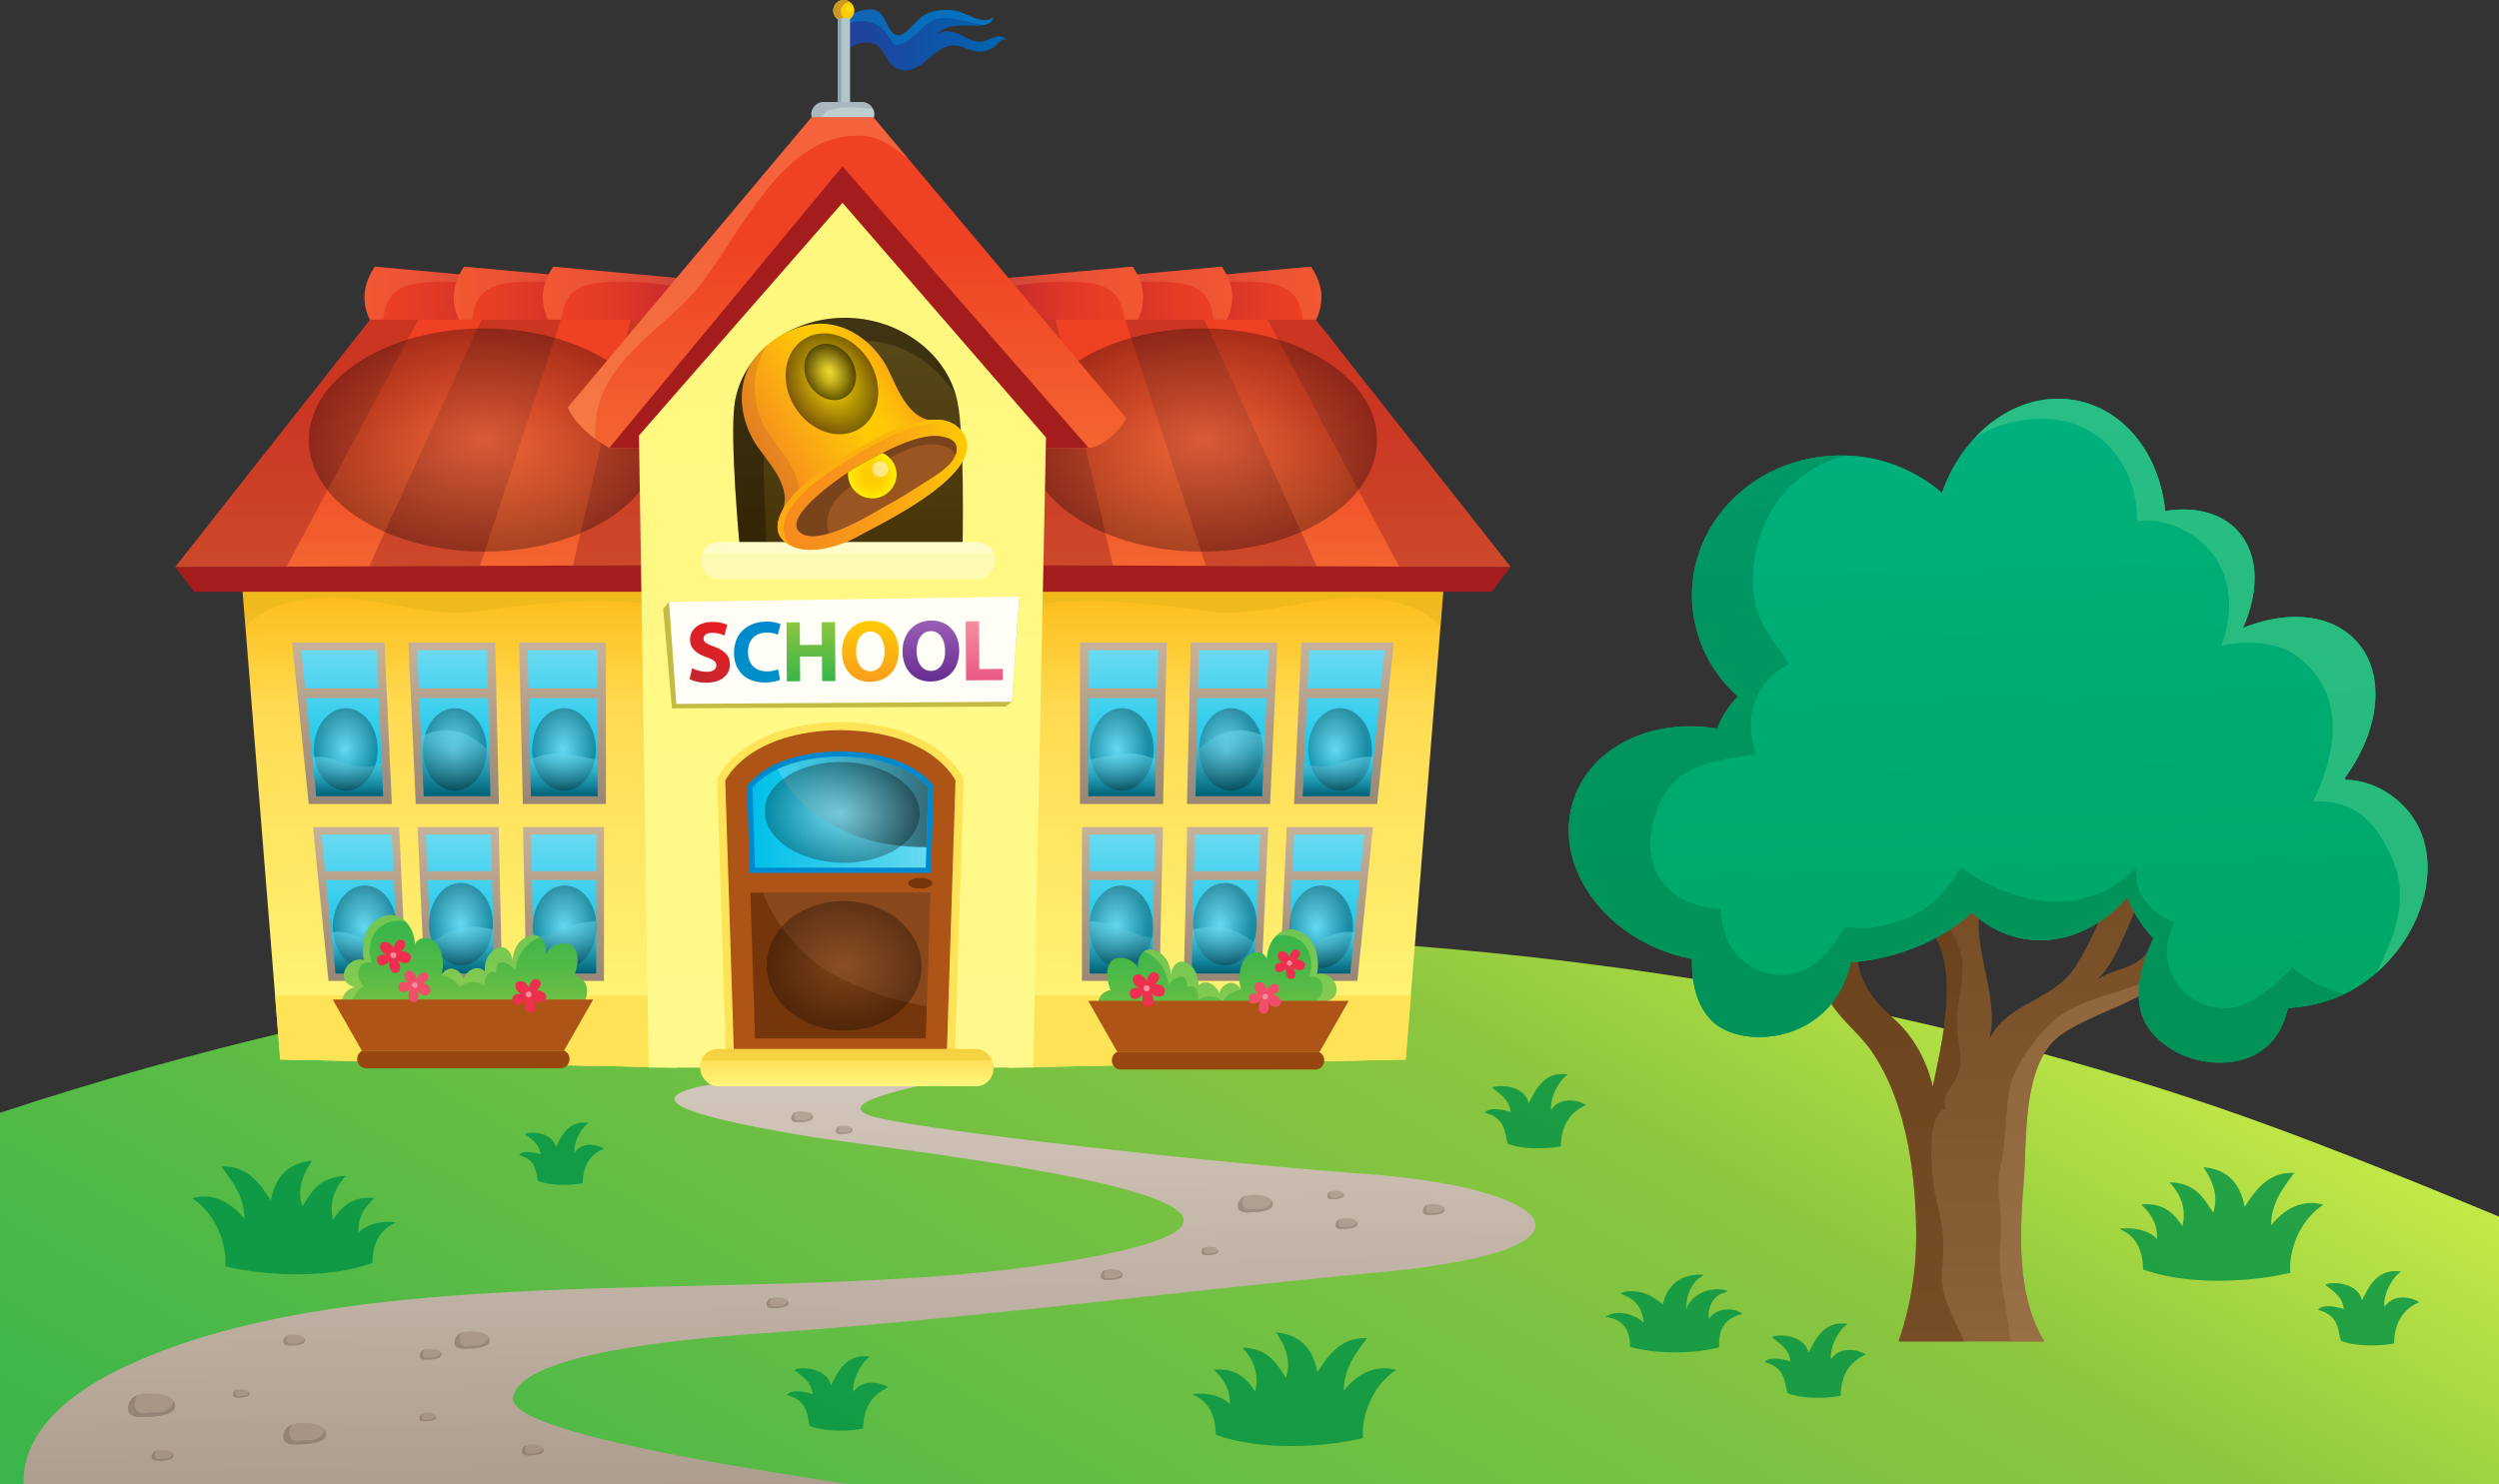 <svg xmlns="http://www.w3.org/2000/svg" xmlns:xlink="http://www.w3.org/1999/xlink" viewBox="0 0 907.087 538.942">
  <rect x="0" y="0" width="907.087" height="538.942" fill="#333333" stroke="none"/>
  <defs>
    <style>
      .cls-1 {
        isolation: isolate;
      }

      .cls-2 {
        fill: url(#linear-gradient);
      }

      .cls-3 {
        fill: url(#linear-gradient-2);
      }

      .cls-4 {
        fill: url(#linear-gradient-3);
      }

      .cls-5 {
        fill: url(#linear-gradient-4);
      }

      .cls-6 {
        fill: #ceab19;
      }

      .cls-116, .cls-117, .cls-121, .cls-122, .cls-124, .cls-142, .cls-32, .cls-33, .cls-34, .cls-35, .cls-36, .cls-37, .cls-44, .cls-6, .cls-68, .cls-69, .cls-70, .cls-71, .cls-72, .cls-73, .cls-80, .cls-89, .cls-93, .cls-95, .cls-97 {
        opacity: 0.3;
      }

      .cls-7 {
        fill: #a51c1c;
      }

      .cls-8 {
        fill: url(#linear-gradient-5);
      }

      .cls-9 {
        fill: url(#linear-gradient-6);
      }

      .cls-10 {
        fill: url(#linear-gradient-7);
      }

      .cls-11 {
        fill: url(#linear-gradient-8);
      }

      .cls-12 {
        fill: url(#linear-gradient-9);
      }

      .cls-13 {
        fill: url(#linear-gradient-10);
      }

      .cls-14 {
        fill: url(#linear-gradient-11);
      }

      .cls-15 {
        fill: url(#linear-gradient-12);
      }

      .cls-16 {
        fill: url(#linear-gradient-13);
      }

      .cls-17 {
        fill: url(#linear-gradient-14);
      }

      .cls-18 {
        fill: url(#linear-gradient-15);
      }

      .cls-19 {
        fill: url(#linear-gradient-16);
      }

      .cls-20 {
        fill: url(#linear-gradient-17);
      }

      .cls-21 {
        fill: url(#linear-gradient-18);
      }

      .cls-22 {
        fill: url(#linear-gradient-19);
      }

      .cls-23 {
        fill: url(#linear-gradient-20);
      }

      .cls-24 {
        fill: url(#linear-gradient-21);
      }

      .cls-25 {
        fill: url(#linear-gradient-22);
      }

      .cls-26 {
        fill: #ffe357;
      }

      .cls-27 {
        fill: #a82d25;
      }

      .cls-100, .cls-102, .cls-115, .cls-118, .cls-119, .cls-120, .cls-126, .cls-139, .cls-140, .cls-143, .cls-27, .cls-38, .cls-39, .cls-40, .cls-41, .cls-42, .cls-43, .cls-74, .cls-75, .cls-76, .cls-77, .cls-78, .cls-79, .cls-82, .cls-87 {
        opacity: 0.5;
      }

      .cls-28 {
        fill: url(#linear-gradient-23);
      }

      .cls-117, .cls-29 {
        fill: #ffb176;
      }

      .cls-29 {
        opacity: 0.2;
      }

      .cls-30 {
        fill: url(#linear-gradient-24);
      }

      .cls-31 {
        fill: url(#linear-gradient-25);
      }

      .cls-115, .cls-119, .cls-120, .cls-121, .cls-122, .cls-32, .cls-33, .cls-34, .cls-35, .cls-36, .cls-37, .cls-38, .cls-39, .cls-40, .cls-41, .cls-42, .cls-43, .cls-44, .cls-68, .cls-69, .cls-70, .cls-71, .cls-72, .cls-73, .cls-74, .cls-75, .cls-76, .cls-77, .cls-78, .cls-79, .cls-80 {
        mix-blend-mode: screen;
      }

      .cls-32 {
        fill: url(#radial-gradient);
      }

      .cls-33 {
        fill: url(#radial-gradient-2);
      }

      .cls-34 {
        fill: url(#radial-gradient-3);
      }

      .cls-35 {
        fill: url(#radial-gradient-4);
      }

      .cls-36 {
        fill: url(#radial-gradient-5);
      }

      .cls-37 {
        fill: url(#radial-gradient-6);
      }

      .cls-38 {
        fill: url(#linear-gradient-26);
      }

      .cls-39 {
        fill: url(#linear-gradient-27);
      }

      .cls-40 {
        fill: url(#linear-gradient-28);
      }

      .cls-41 {
        fill: url(#linear-gradient-29);
      }

      .cls-42 {
        fill: url(#linear-gradient-30);
      }

      .cls-43 {
        fill: url(#linear-gradient-31);
      }

      .cls-44 {
        fill: url(#radial-gradient-7);
      }

      .cls-45 {
        fill: url(#linear-gradient-32);
      }

      .cls-46 {
        fill: url(#linear-gradient-33);
      }

      .cls-47 {
        fill: url(#linear-gradient-34);
      }

      .cls-48 {
        fill: url(#linear-gradient-35);
      }

      .cls-49 {
        fill: url(#linear-gradient-36);
      }

      .cls-50 {
        fill: url(#linear-gradient-37);
      }

      .cls-51 {
        fill: url(#linear-gradient-38);
      }

      .cls-52 {
        fill: url(#linear-gradient-39);
      }

      .cls-53 {
        fill: url(#linear-gradient-40);
      }

      .cls-54 {
        fill: url(#linear-gradient-41);
      }

      .cls-55 {
        fill: url(#linear-gradient-42);
      }

      .cls-56 {
        fill: url(#linear-gradient-43);
      }

      .cls-57 {
        fill: url(#linear-gradient-44);
      }

      .cls-58 {
        fill: url(#linear-gradient-45);
      }

      .cls-59 {
        fill: url(#linear-gradient-46);
      }

      .cls-60 {
        fill: url(#linear-gradient-47);
      }

      .cls-61 {
        fill: url(#linear-gradient-48);
      }

      .cls-62 {
        fill: url(#linear-gradient-49);
      }

      .cls-63 {
        fill: url(#linear-gradient-50);
      }

      .cls-64 {
        fill: url(#linear-gradient-51);
      }

      .cls-65 {
        fill: url(#linear-gradient-52);
      }

      .cls-66 {
        fill: url(#linear-gradient-53);
      }

      .cls-67 {
        fill: url(#linear-gradient-54);
      }

      .cls-68 {
        fill: url(#radial-gradient-8);
      }

      .cls-69 {
        fill: url(#radial-gradient-9);
      }

      .cls-70 {
        fill: url(#radial-gradient-10);
      }

      .cls-71 {
        fill: url(#radial-gradient-11);
      }

      .cls-72 {
        fill: url(#radial-gradient-12);
      }

      .cls-73 {
        fill: url(#radial-gradient-13);
      }

      .cls-74 {
        fill: url(#linear-gradient-55);
      }

      .cls-75 {
        fill: url(#linear-gradient-56);
      }

      .cls-76 {
        fill: url(#linear-gradient-57);
      }

      .cls-77 {
        fill: url(#linear-gradient-58);
      }

      .cls-78 {
        fill: url(#linear-gradient-59);
      }

      .cls-79 {
        fill: url(#linear-gradient-60);
      }

      .cls-80 {
        fill: url(#radial-gradient-14);
      }

      .cls-81 {
        fill: url(#linear-gradient-61);
      }

      .cls-113, .cls-82 {
        fill: #0089cf;
      }

      .cls-83 {
        fill: #8ca8aa;
      }

      .cls-84 {
        fill: #b1c6c9;
      }

      .cls-118, .cls-85 {
        fill: #ffcb05;
      }

      .cls-86 {
        fill: #cc9823;
      }

      .cls-87 {
        fill: #fff200;
      }

      .cls-88 {
        fill: #bdcfd1;
      }

      .cls-89 {
        fill: #758492;
      }

      .cls-90 {
        fill: url(#linear-gradient-62);
      }

      .cls-91 {
        fill: url(#linear-gradient-63);
      }

      .cls-92 {
        fill: url(#linear-gradient-64);
      }

      .cls-94 {
        fill: #fffbb2;
      }

      .cls-102, .cls-95 {
        fill: #fff;
      }

      .cls-96 {
        fill: url(#linear-gradient-65);
      }

      .cls-97 {
        fill: #bf6426;
      }

      .cls-98 {
        fill: url(#linear-gradient-66);
      }

      .cls-99 {
        fill: #9b5521;
      }

      .cls-100 {
        fill: #593319;
      }

      .cls-101 {
        fill: url(#radial-gradient-15);
      }

      .cls-103 {
        fill: #c4bb45;
      }

      .cls-104 {
        fill: #fffff7;
      }

      .cls-105 {
        fill: url(#linear-gradient-68);
      }

      .cls-106 {
        fill: url(#linear-gradient-69);
      }

      .cls-107 {
        fill: url(#linear-gradient-70);
      }

      .cls-108 {
        fill: url(#linear-gradient-71);
      }

      .cls-109 {
        fill: url(#linear-gradient-72);
      }

      .cls-110 {
        fill: url(#linear-gradient-73);
      }

      .cls-111 {
        fill: #af5417;
      }

      .cls-112 {
        fill: #75360c;
      }

      .cls-114 {
        fill: url(#linear-gradient-74);
      }

      .cls-115 {
        fill: url(#linear-gradient-75);
      }

      .cls-116 {
        fill: #b77344;
      }

      .cls-119 {
        fill: url(#radial-gradient-16);
      }

      .cls-120 {
        fill: url(#radial-gradient-17);
      }

      .cls-121 {
        fill: url(#radial-gradient-18);
      }

      .cls-122 {
        fill: url(#radial-gradient-19);
      }

      .cls-123 {
        fill: url(#linear-gradient-76);
      }

      .cls-124 {
        fill: #ddb717;
      }

      .cls-125 {
        fill: url(#linear-gradient-77);
      }

      .cls-127 {
        fill: #a8d85b;
      }

      .cls-128 {
        fill: #994710;
      }

      .cls-129 {
        fill: #ee2f4e;
      }

      .cls-130 {
        fill: #f48f9f;
      }

      .cls-131 {
        fill: #f14e69;
      }

      .cls-132 {
        fill: url(#linear-gradient-78);
      }

      .cls-133 {
        fill: #998675;
      }

      .cls-133, .cls-134, .cls-136, .cls-137, .cls-138, .cls-139, .cls-140, .cls-141, .cls-142, .cls-143 {
        fill-rule: evenodd;
      }

      .cls-134 {
        fill: #736357;
      }

      .cls-135, .cls-137 {
        opacity: 0.8;
      }

      .cls-136, .cls-137 {
        fill: #009245;
      }

      .cls-138 {
        fill: url(#linear-gradient-79);
      }

      .cls-139 {
        fill: #a67c52;
      }

      .cls-140 {
        fill: #603813;
      }

      .cls-141 {
        fill: url(#linear-gradient-80);
      }

      .cls-142 {
        fill: #006338;
      }

      .cls-143 {
        fill: #50cc8e;
      }
    </style>
    <linearGradient id="linear-gradient" x1="310.95" y1="724.461" x2="579.819" y2="258.765" gradientUnits="userSpaceOnUse">
      <stop offset="0" stop-color="#39b54a"/>
      <stop offset="0.756" stop-color="#8cc63f"/>
      <stop offset="1" stop-color="#c3ea47"/>
    </linearGradient>
    <linearGradient id="linear-gradient-2" x1="-993.27" y1="963.433" x2="-999.532" y2="652.367" gradientTransform="matrix(-0.84, 0.022, 0.02, 0.762, -570.415, -84.807)" gradientUnits="userSpaceOnUse">
      <stop offset="0" stop-color="#998675"/>
      <stop offset="1" stop-color="#d4c9bd"/>
    </linearGradient>
    <linearGradient id="linear-gradient-3" x1="166.641" y1="387.628" x2="166.641" y2="208.481" gradientUnits="userSpaceOnUse">
      <stop offset="0" stop-color="#fff87d"/>
      <stop offset="0.047" stop-color="#fff67a"/>
      <stop offset="0.727" stop-color="#ffdb52"/>
      <stop offset="0.994" stop-color="#fdb913"/>
    </linearGradient>
    <linearGradient id="linear-gradient-4" x1="154.674" y1="205.885" x2="154.674" y2="113.079" gradientUnits="userSpaceOnUse">
      <stop offset="0" stop-color="#f26531"/>
      <stop offset="0.628" stop-color="#ef4123"/>
    </linearGradient>
    <linearGradient id="linear-gradient-5" x1="124.134" y1="291.906" x2="124.134" y2="233.269" gradientUnits="userSpaceOnUse">
      <stop offset="0" stop-color="#998675"/>
      <stop offset="1" stop-color="#c7b299"/>
    </linearGradient>
    <linearGradient id="linear-gradient-6" x1="123.323" y1="289.1" x2="123.323" y2="236.075" gradientUnits="userSpaceOnUse">
      <stop offset="0" stop-color="#00c0e8"/>
      <stop offset="1" stop-color="#69daf1"/>
    </linearGradient>
    <linearGradient id="linear-gradient-7" x1="125.114" y1="289.104" x2="125.114" y2="236.076" xlink:href="#linear-gradient-6"/>
    <linearGradient id="linear-gradient-8" x1="164.662" y1="291.906" x2="164.662" y2="233.269" xlink:href="#linear-gradient-5"/>
    <linearGradient id="linear-gradient-9" x1="164.247" y1="289.1" x2="164.247" y2="236.075" xlink:href="#linear-gradient-6"/>
    <linearGradient id="linear-gradient-10" x1="165.093" y1="289.104" x2="165.093" y2="236.076" xlink:href="#linear-gradient-6"/>
    <linearGradient id="linear-gradient-11" x1="204.185" y1="291.906" x2="204.185" y2="233.269" xlink:href="#linear-gradient-5"/>
    <linearGradient id="linear-gradient-12" x1="204.217" y1="289.1" x2="204.217" y2="236.075" xlink:href="#linear-gradient-6"/>
    <linearGradient id="linear-gradient-13" x1="204.416" y1="289.104" x2="204.416" y2="236.076" xlink:href="#linear-gradient-6"/>
    <linearGradient id="linear-gradient-14" x1="130.505" y1="356.144" x2="130.505" y2="300.31" xlink:href="#linear-gradient-5"/>
    <linearGradient id="linear-gradient-15" x1="129.752" y1="353.471" x2="129.752" y2="302.981" xlink:href="#linear-gradient-6"/>
    <linearGradient id="linear-gradient-16" x1="131.419" y1="353.472" x2="131.419" y2="302.983" xlink:href="#linear-gradient-6"/>
    <linearGradient id="linear-gradient-17" x1="166.922" y1="356.144" x2="166.922" y2="300.31" xlink:href="#linear-gradient-5"/>
    <linearGradient id="linear-gradient-18" x1="166.536" y1="353.471" x2="166.536" y2="302.981" xlink:href="#linear-gradient-6"/>
    <linearGradient id="linear-gradient-19" x1="167.323" y1="353.472" x2="167.323" y2="302.983" xlink:href="#linear-gradient-6"/>
    <linearGradient id="linear-gradient-20" x1="204.524" y1="356.144" x2="204.524" y2="300.31" xlink:href="#linear-gradient-5"/>
    <linearGradient id="linear-gradient-21" x1="204.555" y1="353.471" x2="204.555" y2="302.981" xlink:href="#linear-gradient-6"/>
    <linearGradient id="linear-gradient-22" x1="204.74" y1="353.472" x2="204.74" y2="302.983" xlink:href="#linear-gradient-6"/>
    <linearGradient id="linear-gradient-23" x1="132.303" y1="112.427" x2="185.437" y2="112.427" gradientUnits="userSpaceOnUse">
      <stop offset="0" stop-color="#ef4123"/>
      <stop offset="0.275" stop-color="#e93e24"/>
      <stop offset="0.634" stop-color="#d93528"/>
      <stop offset="1" stop-color="#c1272d"/>
    </linearGradient>
    <linearGradient id="linear-gradient-24" x1="164.672" y1="112.427" x2="217.806" y2="112.427" xlink:href="#linear-gradient-23"/>
    <linearGradient id="linear-gradient-25" x1="197.04" y1="112.427" x2="250.173" y2="112.427" xlink:href="#linear-gradient-23"/>
    <radialGradient id="radial-gradient" cx="-1024.43" cy="-5.139" r="25.499" gradientTransform="translate(590.295 275.128) scale(0.454 0.588)" gradientUnits="userSpaceOnUse">
      <stop offset="0" stop-color="#fff"/>
      <stop offset="1"/>
    </radialGradient>
    <radialGradient id="radial-gradient-2" cx="-937.187" cy="-5.139" r="25.498" xlink:href="#radial-gradient"/>
    <radialGradient id="radial-gradient-3" cx="-849.803" cy="-5.139" r="25.498" xlink:href="#radial-gradient"/>
    <radialGradient id="radial-gradient-4" cx="-1009.304" cy="104.419" r="25.498" xlink:href="#radial-gradient"/>
    <radialGradient id="radial-gradient-5" cx="-932.273" cy="102.817" r="25.5" xlink:href="#radial-gradient"/>
    <radialGradient id="radial-gradient-6" cx="-849.286" cy="104.432" r="25.498" xlink:href="#radial-gradient"/>
    <linearGradient id="linear-gradient-26" x1="204.974" y1="359.464" x2="204.974" y2="340.418" gradientUnits="userSpaceOnUse">
      <stop offset="0"/>
      <stop offset="0.092" stop-color="#0d1a1d"/>
      <stop offset="0.345" stop-color="#2d5e67"/>
      <stop offset="0.571" stop-color="#4793a3"/>
      <stop offset="0.762" stop-color="#59bacd"/>
      <stop offset="0.911" stop-color="#65d1e7"/>
      <stop offset="1" stop-color="#69daf1"/>
    </linearGradient>
    <linearGradient id="linear-gradient-27" x1="167.834" y1="359.464" x2="167.834" y2="342.478" xlink:href="#linear-gradient-26"/>
    <linearGradient id="linear-gradient-28" x1="132.374" y1="359.464" x2="132.374" y2="344.301" xlink:href="#linear-gradient-26"/>
    <linearGradient id="linear-gradient-29" x1="204.669" y1="295.096" x2="204.669" y2="279.493" xlink:href="#linear-gradient-26"/>
    <linearGradient id="linear-gradient-30" x1="165.41" y1="295.096" x2="165.41" y2="271.123" xlink:href="#linear-gradient-26"/>
    <linearGradient id="linear-gradient-31" x1="126.22" y1="295.096" x2="126.22" y2="280.788" xlink:href="#linear-gradient-26"/>
    <radialGradient id="radial-gradient-7" cx="183.542" cy="-184.654" r="67.683" gradientTransform="translate(3.174 270.297) scale(0.94 0.599)" gradientUnits="userSpaceOnUse">
      <stop offset="0" stop-color="#f9ab5d"/>
      <stop offset="1"/>
    </radialGradient>
    <linearGradient id="linear-gradient-32" x1="3246.905" y1="393.62" x2="3246.905" y2="214.474" gradientTransform="matrix(-1, 0, 0, 1, 3692.209, -5.992)" xlink:href="#linear-gradient-3"/>
    <linearGradient id="linear-gradient-33" x1="3234.938" y1="211.877" x2="3234.938" y2="119.071" gradientTransform="matrix(-1, 0, 0, 1, 3692.209, -5.992)" xlink:href="#linear-gradient-4"/>
    <linearGradient id="linear-gradient-34" x1="3204.398" y1="297.898" x2="3204.398" y2="239.262" gradientTransform="matrix(-1, 0, 0, 1, 3692.209, -5.992)" xlink:href="#linear-gradient-5"/>
    <linearGradient id="linear-gradient-35" x1="3203.588" y1="295.092" x2="3203.588" y2="242.067" gradientTransform="matrix(-1, 0, 0, 1, 3692.209, -5.992)" xlink:href="#linear-gradient-6"/>
    <linearGradient id="linear-gradient-36" x1="3205.379" y1="295.096" x2="3205.379" y2="242.068" gradientTransform="matrix(-1, 0, 0, 1, 3692.209, -5.992)" xlink:href="#linear-gradient-6"/>
    <linearGradient id="linear-gradient-37" x1="3244.927" y1="297.898" x2="3244.927" y2="239.262" gradientTransform="matrix(-1, 0, 0, 1, 3692.209, -5.992)" xlink:href="#linear-gradient-5"/>
    <linearGradient id="linear-gradient-38" x1="3244.512" y1="295.092" x2="3244.512" y2="242.067" gradientTransform="matrix(-1, 0, 0, 1, 3692.209, -5.992)" xlink:href="#linear-gradient-6"/>
    <linearGradient id="linear-gradient-39" x1="3245.358" y1="295.096" x2="3245.358" y2="242.068" gradientTransform="matrix(-1, 0, 0, 1, 3692.209, -5.992)" xlink:href="#linear-gradient-6"/>
    <linearGradient id="linear-gradient-40" x1="3284.449" y1="297.898" x2="3284.449" y2="239.262" gradientTransform="matrix(-1, 0, 0, 1, 3692.209, -5.992)" xlink:href="#linear-gradient-5"/>
    <linearGradient id="linear-gradient-41" x1="3284.483" y1="295.092" x2="3284.483" y2="242.067" gradientTransform="matrix(-1, 0, 0, 1, 3692.209, -5.992)" xlink:href="#linear-gradient-6"/>
    <linearGradient id="linear-gradient-42" x1="3284.681" y1="295.096" x2="3284.681" y2="242.068" gradientTransform="matrix(-1, 0, 0, 1, 3692.209, -5.992)" xlink:href="#linear-gradient-6"/>
    <linearGradient id="linear-gradient-43" x1="3210.77" y1="362.136" x2="3210.77" y2="306.303" gradientTransform="matrix(-1, 0, 0, 1, 3692.209, -5.992)" xlink:href="#linear-gradient-5"/>
    <linearGradient id="linear-gradient-44" x1="3210.016" y1="359.463" x2="3210.016" y2="308.974" gradientTransform="matrix(-1, 0, 0, 1, 3692.209, -5.992)" xlink:href="#linear-gradient-6"/>
    <linearGradient id="linear-gradient-45" x1="3211.684" y1="359.464" x2="3211.684" y2="308.975" gradientTransform="matrix(-1, 0, 0, 1, 3692.209, -5.992)" xlink:href="#linear-gradient-6"/>
    <linearGradient id="linear-gradient-46" x1="3247.187" y1="362.136" x2="3247.187" y2="306.303" gradientTransform="matrix(-1, 0, 0, 1, 3692.209, -5.992)" xlink:href="#linear-gradient-5"/>
    <linearGradient id="linear-gradient-47" x1="3246.801" y1="359.463" x2="3246.801" y2="308.974" gradientTransform="matrix(-1, 0, 0, 1, 3692.209, -5.992)" xlink:href="#linear-gradient-6"/>
    <linearGradient id="linear-gradient-48" x1="3247.588" y1="359.464" x2="3247.588" y2="308.975" gradientTransform="matrix(-1, 0, 0, 1, 3692.209, -5.992)" xlink:href="#linear-gradient-6"/>
    <linearGradient id="linear-gradient-49" x1="3284.79" y1="362.136" x2="3284.79" y2="306.303" gradientTransform="matrix(-1, 0, 0, 1, 3692.209, -5.992)" xlink:href="#linear-gradient-5"/>
    <linearGradient id="linear-gradient-50" x1="3284.82" y1="359.463" x2="3284.82" y2="308.974" gradientTransform="matrix(-1, 0, 0, 1, 3692.209, -5.992)" xlink:href="#linear-gradient-6"/>
    <linearGradient id="linear-gradient-51" x1="3285.004" y1="359.464" x2="3285.004" y2="308.975" gradientTransform="matrix(-1, 0, 0, 1, 3692.209, -5.992)" xlink:href="#linear-gradient-6"/>
    <linearGradient id="linear-gradient-52" x1="3212.567" y1="112.427" x2="3265.702" y2="112.427" gradientTransform="matrix(-1, 0, 0, 1, 3692.209, 0)" xlink:href="#linear-gradient-23"/>
    <linearGradient id="linear-gradient-53" x1="3244.936" y1="112.427" x2="3298.07" y2="112.427" gradientTransform="matrix(-1, 0, 0, 1, 3692.209, 0)" xlink:href="#linear-gradient-23"/>
    <linearGradient id="linear-gradient-54" x1="3277.303" y1="112.427" x2="3330.438" y2="112.427" gradientTransform="matrix(-1, 0, 0, 1, 3692.209, 0)" xlink:href="#linear-gradient-23"/>
    <radialGradient id="radial-gradient-8" cx="5764.78" cy="-5.139" r="25.498" gradientTransform="matrix(-0.454, 0, 0, 0.588, 3101.913, 275.128)" xlink:href="#radial-gradient"/>
    <radialGradient id="radial-gradient-9" cx="5852.023" cy="-5.139" r="25.498" gradientTransform="matrix(-0.454, 0, 0, 0.588, 3101.913, 275.128)" xlink:href="#radial-gradient"/>
    <radialGradient id="radial-gradient-10" cx="5939.408" cy="-5.139" r="25.498" gradientTransform="matrix(-0.454, 0, 0, 0.588, 3101.913, 275.128)" xlink:href="#radial-gradient"/>
    <radialGradient id="radial-gradient-11" cx="5779.905" cy="104.419" r="25.498" gradientTransform="matrix(-0.454, 0, 0, 0.588, 3101.913, 275.128)" xlink:href="#radial-gradient"/>
    <radialGradient id="radial-gradient-12" cx="5856.937" cy="102.817" r="25.499" gradientTransform="matrix(-0.454, 0, 0, 0.588, 3101.913, 275.128)" xlink:href="#radial-gradient"/>
    <radialGradient id="radial-gradient-13" cx="5939.925" cy="104.432" r="25.498" gradientTransform="matrix(-0.454, 0, 0, 0.588, 3101.913, 275.128)" xlink:href="#radial-gradient"/>
    <linearGradient id="linear-gradient-55" x1="3285.239" y1="359.464" x2="3285.239" y2="340.418" gradientTransform="matrix(-1, 0, 0, 1, 3692.209, 0)" xlink:href="#linear-gradient-26"/>
    <linearGradient id="linear-gradient-56" x1="3248.099" y1="359.464" x2="3248.099" y2="342.478" gradientTransform="matrix(-1, 0, 0, 1, 3692.209, 0)" xlink:href="#linear-gradient-26"/>
    <linearGradient id="linear-gradient-57" x1="3212.639" y1="359.464" x2="3212.639" y2="344.301" gradientTransform="matrix(-1, 0, 0, 1, 3692.209, 0)" xlink:href="#linear-gradient-26"/>
    <linearGradient id="linear-gradient-58" x1="3284.934" y1="295.096" x2="3284.934" y2="279.493" gradientTransform="matrix(-1, 0, 0, 1, 3692.209, 0)" xlink:href="#linear-gradient-26"/>
    <linearGradient id="linear-gradient-59" x1="3245.675" y1="295.096" x2="3245.675" y2="271.123" gradientTransform="matrix(-1, 0, 0, 1, 3692.209, 0)" xlink:href="#linear-gradient-26"/>
    <linearGradient id="linear-gradient-60" x1="3206.484" y1="295.096" x2="3206.484" y2="280.788" gradientTransform="matrix(-1, 0, 0, 1, 3692.209, 0)" xlink:href="#linear-gradient-26"/>
    <radialGradient id="radial-gradient-14" cx="3460.07" cy="-184.654" r="67.683" gradientTransform="matrix(-0.94, 0, 0, 0.599, 3689.034, 270.297)" xlink:href="#radial-gradient-7"/>
    <linearGradient id="linear-gradient-61" x1="307.088" y1="20.475" x2="365.409" y2="20.475" gradientUnits="userSpaceOnUse">
      <stop offset="0" stop-color="#21409a"/>
      <stop offset="1" stop-color="#0066b3"/>
    </linearGradient>
    <linearGradient id="linear-gradient-62" x1="307.388" y1="168.625" x2="307.388" y2="48.543" xlink:href="#linear-gradient-4"/>
    <linearGradient id="linear-gradient-63" x1="305.805" y1="387.628" x2="305.805" y2="73.626" gradientUnits="userSpaceOnUse">
      <stop offset="0" stop-color="#fff98c"/>
      <stop offset="1" stop-color="#fff87d"/>
    </linearGradient>
    <linearGradient id="linear-gradient-64" x1="307.83" y1="204.215" x2="307.83" y2="121.371" gradientUnits="userSpaceOnUse">
      <stop offset="0" stop-color="#473508"/>
      <stop offset="1" stop-color="#594a1a"/>
    </linearGradient>
    <linearGradient id="linear-gradient-65" x1="274.149" y1="166.369" x2="330.654" y2="131.919" gradientUnits="userSpaceOnUse">
      <stop offset="0" stop-color="#f68b1f"/>
      <stop offset="0.545" stop-color="#ffcb05"/>
      <stop offset="0.652" stop-color="#ffc706"/>
      <stop offset="0.75" stop-color="#fdbc0a"/>
      <stop offset="0.844" stop-color="#fbaa10"/>
      <stop offset="0.936" stop-color="#f79018"/>
      <stop offset="1" stop-color="#f47920"/>
    </linearGradient>
    <linearGradient id="linear-gradient-66" x1="282.247" y1="181.985" x2="351.038" y2="181.985" gradientUnits="userSpaceOnUse">
      <stop offset="0" stop-color="#f68b1f"/>
      <stop offset="0.237" stop-color="#f7901d"/>
      <stop offset="0.5" stop-color="#f99d18"/>
      <stop offset="0.773" stop-color="#fcb30f"/>
      <stop offset="1" stop-color="#ffcb05"/>
    </linearGradient>
    <radialGradient id="radial-gradient-15" cx="316.626" cy="178.713" r="8.533" gradientUnits="userSpaceOnUse">
      <stop offset="0" stop-color="#ffcb05"/>
      <stop offset="0.372" stop-color="#ffce05"/>
      <stop offset="0.644" stop-color="#ffd703"/>
      <stop offset="0.883" stop-color="#ffe701"/>
      <stop offset="1" stop-color="#fff200"/>
    </radialGradient>
    <linearGradient id="linear-gradient-68" x1="248.123" y1="244.921" x2="263.493" y2="226.603" gradientTransform="translate(0.308 8.772) rotate(-0.338)" gradientUnits="userSpaceOnUse">
      <stop offset="0" stop-color="#c1272d"/>
      <stop offset="1" stop-color="#ed1c24"/>
    </linearGradient>
    <linearGradient id="linear-gradient-69" x1="273.211" y1="246.633" x2="273.211" y2="224.564" gradientTransform="translate(0.308 8.772) rotate(-0.338)" gradientUnits="userSpaceOnUse">
      <stop offset="0" stop-color="#008fc8"/>
      <stop offset="1" stop-color="#0089cf"/>
    </linearGradient>
    <linearGradient id="linear-gradient-70" x1="292.664" y1="246.284" x2="292.664" y2="224.88" gradientTransform="translate(0.308 8.772) rotate(-0.338)" gradientUnits="userSpaceOnUse">
      <stop offset="0" stop-color="#39b54a"/>
      <stop offset="1" stop-color="#8cc63f"/>
    </linearGradient>
    <linearGradient id="linear-gradient-71" x1="314.212" y1="246.634" x2="314.212" y2="224.499" gradientTransform="translate(0.308 8.772) rotate(-0.338)" gradientUnits="userSpaceOnUse">
      <stop offset="0" stop-color="#f99d1c"/>
      <stop offset="1" stop-color="#ffcb05"/>
    </linearGradient>
    <linearGradient id="linear-gradient-72" x1="336.189" y1="246.636" x2="336.189" y2="224.501" gradientTransform="translate(0.308 8.772) rotate(-0.338)" gradientUnits="userSpaceOnUse">
      <stop offset="0" stop-color="#662d91"/>
      <stop offset="1" stop-color="#9b5eb7"/>
    </linearGradient>
    <linearGradient id="linear-gradient-73" x1="355.563" y1="246.285" x2="355.563" y2="224.883" gradientTransform="translate(0.308 8.772) rotate(-0.338)" gradientUnits="userSpaceOnUse">
      <stop offset="0" stop-color="#ea5785"/>
      <stop offset="1" stop-color="#f48f9f"/>
    </linearGradient>
    <linearGradient id="linear-gradient-74" x1="273.134" y1="300.86" x2="336.946" y2="300.86" xlink:href="#linear-gradient-6"/>
    <linearGradient id="linear-gradient-75" x1="282.254" y1="297.135" x2="336.946" y2="297.135" gradientUnits="userSpaceOnUse">
      <stop offset="0" stop-color="#69daf1"/>
      <stop offset="0.089" stop-color="#65d1e7"/>
      <stop offset="0.238" stop-color="#59bacd"/>
      <stop offset="0.429" stop-color="#4793a3"/>
      <stop offset="0.655" stop-color="#2d5e67"/>
      <stop offset="0.908" stop-color="#0d1a1d"/>
      <stop offset="1"/>
    </linearGradient>
    <radialGradient id="radial-gradient-16" cx="439.547" cy="-1302.539" r="32.573" gradientTransform="matrix(0.487, 0, 0, 0.588, 87.824, 910.708)" gradientUnits="userSpaceOnUse">
      <stop offset="0" stop-color="#fff200"/>
      <stop offset="1"/>
    </radialGradient>
    <radialGradient id="radial-gradient-17" cx="442.999" cy="-1309.363" r="18.199" gradientTransform="matrix(0.487, 0, 0, 0.588, 85.464, 910.406)" gradientUnits="userSpaceOnUse">
      <stop offset="0" stop-color="#fff659"/>
      <stop offset="1"/>
    </radialGradient>
    <radialGradient id="radial-gradient-18" cx="1377.364" cy="2665.921" r="36.547" gradientTransform="matrix(-0.501, 0, 0, -0.77, 995.248, 2353.293)" xlink:href="#radial-gradient"/>
    <radialGradient id="radial-gradient-19" cx="1722.853" cy="2663.469" r="36.545" gradientTransform="matrix(-0.643, 0, 0, -0.77, 1414.17, 2407.065)" gradientUnits="userSpaceOnUse">
      <stop offset="0" stop-color="#8c6239"/>
      <stop offset="1"/>
    </radialGradient>
    <linearGradient id="linear-gradient-76" x1="307.387" y1="394.386" x2="307.387" y2="380.872" gradientUnits="userSpaceOnUse">
      <stop offset="0" stop-color="#fff87d"/>
      <stop offset="0.303" stop-color="#ffec6b"/>
      <stop offset="0.71" stop-color="#ffdf59"/>
      <stop offset="1" stop-color="#ffdb52"/>
    </linearGradient>
    <linearGradient id="linear-gradient-77" x1="3270.161" y1="385.289" x2="3270.161" y2="343.428" gradientTransform="matrix(-1, 0, 0, 1, 3712.299, 0)" gradientUnits="userSpaceOnUse">
      <stop offset="0" stop-color="#8cc63f"/>
      <stop offset="0.239" stop-color="#70c043"/>
      <stop offset="0.547" stop-color="#52ba47"/>
      <stop offset="0.812" stop-color="#40b649"/>
      <stop offset="1" stop-color="#39b54a"/>
    </linearGradient>
    <linearGradient id="linear-gradient-78" x1="168.587" y1="380.093" x2="168.587" y2="338.231" gradientTransform="matrix(1, 0, 0, 1, 0, 0)" xlink:href="#linear-gradient-77"/>
    <linearGradient id="linear-gradient-79" x1="724.86" y1="493.043" x2="724.86" y2="323.374" gradientUnits="userSpaceOnUse">
      <stop offset="0" stop-color="#8c6239"/>
      <stop offset="1" stop-color="#754c24"/>
    </linearGradient>
    <linearGradient id="linear-gradient-80" x1="727.68" y1="394.158" x2="720.424" y2="151.548" gradientUnits="userSpaceOnUse">
      <stop offset="0" stop-color="#00a664"/>
      <stop offset="1" stop-color="#00b07d"/>
    </linearGradient>
  </defs>
  <title>DESIGN WEB</title>
  <g class="cls-1">
    <g id="Layer_1" data-name="Layer 1">
      <path class="cls-2" d="M907.087,544.935V447.713c-36.931-15.3-71.458-29.2-102.149-39.692C584.389,332.638,284.855,316.034,0,410.028V544.935H907.087Z" transform="translate(0 -5.992)"/>
      <path class="cls-3" d="M309,544.935c-73.086-10.771-124.252-21.851-122.784-31.5,2.486-16.348,64.477-21.528,90.664-23.351,73.815-5.14,151-15.263,224.267-22.19,87.7-8.29,62.755-30.838-6.23-35.726-40.253-2.854-143.81-13.582-174.691-19.974-22.228-4.6,6.912-11.355,36.909-16.46a7.3,7.3,0,0,1-2.8-3.416l-16.718,1.095c-76.47,3.49-140.644,9.308-44.077,25.174,31.545,5.184,206.839,23.5,104.278,43.488-108.064,21.058-264.669-3.412-355.4,41.584-23.631,11.722-34.444,26.437-33.85,41.278H309Z" transform="translate(0 -5.992)"/>
      <g>
        <g>
          <polygon class="cls-4" points="245.726 208.481 87.556 208.481 101.721 384.704 245.726 387.628 245.726 208.481"/>
          <polygon class="cls-5" points="245.726 115.497 136.725 113.079 63.622 205.885 245.726 205.885 245.726 115.497"/>
          <path class="cls-6" d="M245.726,214.474H87.556l1.532,19.057c10.46-11.652,31.926-11.522,46.348-9.1,13.522,2.268,26.015,5.234,39.734,3.285,17.718-2.517,35.2-4.357,53.3-3.139a130.9,130.9,0,0,1,17.256,2.345V214.474Z" transform="translate(0 -5.992)"/>
          <polygon class="cls-7" points="245.726 205.18 63.622 205.885 70.451 214.856 245.726 214.856 245.726 205.18"/>
          <polygon class="cls-8" points="142.234 291.906 112.066 291.906 106.033 233.27 139.552 233.27 142.234 291.906"/>
          <polygon class="cls-9" points="137.299 249.924 136.666 236.075 109.347 236.075 110.771 249.924 137.299 249.924"/>
          <polygon class="cls-10" points="111.136 253.467 114.804 289.103 139.092 289.103 137.461 253.467 111.136 253.467"/>
          <polygon class="cls-11" points="181.086 291.906 150.92 291.906 148.238 233.27 179.746 233.27 181.086 291.906"/>
          <polygon class="cls-12" points="177.115 249.924 176.798 236.075 151.38 236.075 152.013 249.924 177.115 249.924"/>
          <polygon class="cls-13" points="152.175 253.467 153.805 289.103 178.01 289.103 177.196 253.467 152.175 253.467"/>
          <polygon class="cls-14" points="219.94 291.906 189.771 291.906 188.431 233.27 219.94 233.27 219.94 291.906"/>
          <polygon class="cls-15" points="216.927 249.924 216.927 236.075 191.507 236.075 191.824 249.924 216.927 249.924"/>
          <polygon class="cls-16" points="191.904 253.467 192.719 289.103 216.927 289.103 216.927 253.467 191.904 253.467"/>
          <polygon class="cls-17" points="147.402 356.144 119.24 356.144 113.608 300.31 144.898 300.31 147.402 356.144"/>
          <polygon class="cls-18" points="142.802 316.325 142.204 302.981 116.702 302.981 118.047 316.325 142.802 316.325"/>
          <polygon class="cls-19" points="118.369 319.514 121.796 353.472 144.469 353.472 142.946 319.514 118.369 319.514"/>
          <polygon class="cls-20" points="182.253 356.144 154.093 356.144 151.59 300.31 181.003 300.31 182.253 356.144"/>
          <polygon class="cls-21" points="178.549 316.325 178.251 302.981 154.523 302.981 155.121 316.325 178.549 316.325"/>
          <polygon class="cls-22" points="155.265 319.514 156.787 353.472 179.381 353.472 178.621 319.514 155.265 319.514"/>
          <polygon class="cls-23" points="219.231 356.144 191.068 356.144 189.818 300.31 219.231 300.31 219.231 356.144"/>
          <polygon class="cls-24" points="216.419 316.325 216.419 302.981 192.69 302.981 192.989 316.325 216.419 316.325"/>
          <polygon class="cls-25" points="193.06 319.514 193.821 353.472 216.419 353.472 216.419 319.514 193.06 319.514"/>
          <polygon class="cls-26" points="245.726 361.469 99.853 361.469 101.721 384.704 245.726 387.628 245.726 361.469"/>
          <polygon class="cls-27" points="245.726 115.497 228.997 115.127 207.833 205.835 212.192 205.885 245.726 205.885 245.726 115.497"/>
          <polygon class="cls-27" points="204.044 114.573 175.743 113.946 133.989 205.616 140.518 205.885 174.106 205.885 204.044 114.573"/>
          <polygon class="cls-27" points="85.031 205.885 103.973 205.885 153.277 113.448 136.725 113.079 63.622 205.885 85.031 205.885"/>
          <g>
            <path class="cls-28" d="M185.332,122.052l0.09-7.446h0.015l-0.009-.516,0.009-.663h-0.019l-0.1-6.139L136.1,102.8s-3.905,5.219-3.793,11.213a18.25,18.25,0,0,0,1.943,8.036h51.083Z" transform="translate(0 -5.992)"/>
            <path class="cls-29" d="M139.107,122.052c0.7-6.89,3.266-11.751,11.781-13.11,10.969-1.749,23.119.139,34.484,1.509l-0.048-3.162L136.1,102.8s-3.905,5.219-3.793,11.213a18.25,18.25,0,0,0,1.943,8.036h4.858Z" transform="translate(0 -5.992)"/>
          </g>
          <g>
            <path class="cls-30" d="M217.7,122.052l0.091-7.446h0.015l-0.009-.516,0.009-.663h-0.019l-0.1-6.139L168.466,102.8s-3.905,5.219-3.792,11.213a18.216,18.216,0,0,0,1.944,8.036H217.7Z" transform="translate(0 -5.992)"/>
            <path class="cls-29" d="M171.476,122.052c0.7-6.89,3.265-11.751,11.781-13.11,10.968-1.749,23.119.139,34.483,1.509l-0.049-3.162L168.466,102.8s-3.905,5.219-3.792,11.213a18.216,18.216,0,0,0,1.944,8.036h4.857Z" transform="translate(0 -5.992)"/>
          </g>
          <g>
            <path class="cls-31" d="M245.726,106.893l-44.891-4.09s-3.9,5.219-3.792,11.213a18.228,18.228,0,0,0,1.943,8.036h46.74V106.893Z" transform="translate(0 -5.992)"/>
            <path class="cls-29" d="M245.726,106.893l-44.891-4.09s-3.9,5.219-3.792,11.213a18.228,18.228,0,0,0,1.943,8.036h4.859c0.7-6.89,3.265-11.751,11.781-13.11,9.568-1.527,20.039-.283,30.1.969v-3.018Z" transform="translate(0 -5.992)"/>
          </g>
          <ellipse class="cls-32" cx="125.511" cy="272.109" rx="11.569" ry="14.983"/>
          <ellipse class="cls-33" cx="165.094" cy="272.109" rx="11.568" ry="14.983"/>
          <ellipse class="cls-34" cx="204.74" cy="272.109" rx="11.569" ry="14.983"/>
          <ellipse class="cls-35" cx="132.374" cy="336.485" rx="11.569" ry="14.982"/>
          <ellipse class="cls-36" cx="167.323" cy="335.543" rx="11.569" ry="14.983"/>
          <ellipse class="cls-37" cx="204.974" cy="336.494" rx="11.569" ry="14.982"/>
          <path class="cls-38" d="M216.419,340.418a47.161,47.161,0,0,0-6.657,1c-6.5,1.434-10.523,4.807-16.233,5.052l0.291,13h22.6V340.418Z" transform="translate(0 -5.992)"/>
          <path class="cls-39" d="M179.381,359.464l-0.357-16c-6-1.4-11.417-1.775-18.16,2.042-1.57.89-3.068,1.882-4.576,2.81l0.5,11.147h22.594Z" transform="translate(0 -5.992)"/>
          <path class="cls-40" d="M144.469,359.464l-0.362-8.031c-6.321-1.03-11.97-5.28-18.215-6.691a15.4,15.4,0,0,0-5.613-.31l1.518,15.032h22.672Z" transform="translate(0 -5.992)"/>
          <path class="cls-41" d="M192.719,295.1h24.208V281.953a126.089,126.089,0,0,0-12.82-2.324c-4.33-.6-7.928.907-11.7,1.957Z" transform="translate(0 -5.992)"/>
          <path class="cls-42" d="M153.805,295.1H178.01l-0.375-16.458c-0.762-.584-1.5-1.2-2.223-1.826-7.394-6.405-14.668-7.167-22.6-3.461Z" transform="translate(0 -5.992)"/>
          <path class="cls-43" d="M114.8,295.1h24.288l-0.553-12.088a12.679,12.679,0,0,1-4.656,1.356c-5.246.492-9.161-1.742-13.978-3.014a16.687,16.687,0,0,0-6.557-.406Z" transform="translate(0 -5.992)"/>
          <ellipse class="cls-44" cx="175.723" cy="159.764" rx="63.629" ry="40.515"/>
        </g>
        <g>
          <polygon class="cls-45" points="366.219 208.481 524.39 208.481 510.224 384.704 366.219 387.628 366.219 208.481"/>
          <polygon class="cls-46" points="366.219 115.497 475.218 113.079 548.323 205.885 366.219 205.885 366.219 115.497"/>
          <path class="cls-6" d="M366.219,214.474H524.39l-1.533,19.057c-10.459-11.652-31.926-11.522-46.35-9.1-13.518,2.268-26.014,5.234-39.732,3.285-17.719-2.517-35.2-4.357-53.3-3.139a130.827,130.827,0,0,0-17.256,2.345V214.474Z" transform="translate(0 -5.992)"/>
          <polygon class="cls-7" points="366.219 205.18 548.323 205.885 541.49 214.856 366.219 214.856 366.219 205.18"/>
          <polygon class="cls-47" points="469.71 291.906 499.877 291.906 505.911 233.27 472.392 233.27 469.71 291.906"/>
          <polygon class="cls-48" points="474.644 249.924 475.278 236.075 502.598 236.075 501.172 249.924 474.644 249.924"/>
          <polygon class="cls-49" points="500.807 253.467 497.141 289.103 472.853 289.103 474.482 253.467 500.807 253.467"/>
          <polygon class="cls-50" points="430.858 291.906 461.024 291.906 463.706 233.27 432.198 233.27 430.858 291.906"/>
          <polygon class="cls-51" points="434.829 249.924 435.146 236.075 460.564 236.075 459.931 249.924 434.829 249.924"/>
          <polygon class="cls-52" points="459.768 253.467 458.138 289.103 433.935 289.103 434.748 253.467 459.768 253.467"/>
          <polygon class="cls-53" points="392.005 291.906 422.173 291.906 423.514 233.27 392.005 233.27 392.005 291.906"/>
          <polygon class="cls-54" points="395.017 249.924 395.017 236.075 420.435 236.075 420.12 249.924 395.017 249.924"/>
          <polygon class="cls-55" points="420.039 253.467 419.225 289.103 395.017 289.103 395.017 253.467 420.039 253.467"/>
          <polygon class="cls-56" points="464.542 356.144 492.704 356.144 498.336 300.31 467.046 300.31 464.542 356.144"/>
          <polygon class="cls-57" points="469.142 316.325 469.739 302.981 495.244 302.981 493.896 316.325 469.142 316.325"/>
          <polygon class="cls-58" points="493.574 319.514 490.148 353.472 467.476 353.472 468.999 319.514 493.574 319.514"/>
          <polygon class="cls-59" points="429.69 356.144 457.852 356.144 460.354 300.31 430.942 300.31 429.69 356.144"/>
          <polygon class="cls-60" points="433.395 316.325 433.693 302.981 457.421 302.981 456.823 316.325 433.395 316.325"/>
          <polygon class="cls-61" points="456.68 319.514 455.154 353.472 432.562 353.472 433.323 319.514 456.68 319.514"/>
          <polygon class="cls-62" points="392.712 356.144 420.875 356.144 422.125 300.31 392.712 300.31 392.712 356.144"/>
          <polygon class="cls-63" points="395.526 316.325 395.526 302.981 419.253 302.981 418.955 316.325 395.526 316.325"/>
          <polygon class="cls-64" points="418.884 319.514 418.123 353.472 395.526 353.472 395.526 319.514 418.884 319.514"/>
          <polygon class="cls-26" points="366.219 361.469 512.091 361.469 510.224 384.704 366.219 387.628 366.219 361.469"/>
          <polygon class="cls-27" points="366.219 115.497 382.947 115.127 404.111 205.835 399.753 205.885 366.219 205.885 366.219 115.497"/>
          <polygon class="cls-27" points="407.899 114.573 436.201 113.946 477.953 205.616 471.427 205.885 437.838 205.885 407.899 114.573"/>
          <polygon class="cls-27" points="526.913 205.885 507.971 205.885 458.668 113.448 475.218 113.079 548.323 205.885 526.913 205.885"/>
          <g>
            <path class="cls-65" d="M426.611,122.052l-0.089-7.446h-0.015l0.008-.516-0.008-.663h0.018l0.1-6.139,49.226-4.485s3.9,5.219,3.793,11.213a18.235,18.235,0,0,1-1.943,8.036H426.611Z" transform="translate(0 -5.992)"/>
            <path class="cls-29" d="M472.837,122.052c-0.7-6.89-3.267-11.751-11.78-13.11-10.968-1.749-23.12.139-34.484,1.509l0.048-3.162,49.226-4.485s3.9,5.219,3.793,11.213a18.235,18.235,0,0,1-1.943,8.036h-4.859Z" transform="translate(0 -5.992)"/>
          </g>
          <g>
            <path class="cls-66" d="M394.244,122.052l-0.09-7.446h-0.015l0.009-.516-0.009-.663h0.019l0.095-6.139,49.226-4.485s3.9,5.219,3.792,11.213a18.222,18.222,0,0,1-1.944,8.036H394.244Z" transform="translate(0 -5.992)"/>
            <path class="cls-29" d="M440.468,122.052c-0.7-6.89-3.266-11.751-11.781-13.11-10.968-1.749-23.119.139-34.483,1.509l0.047-3.162,49.226-4.485s3.9,5.219,3.792,11.213a18.222,18.222,0,0,1-1.944,8.036h-4.858Z" transform="translate(0 -5.992)"/>
          </g>
          <g>
            <path class="cls-67" d="M366.219,106.893l44.89-4.09s3.905,5.219,3.795,11.213a18.236,18.236,0,0,1-1.944,8.036h-46.74V106.893Z" transform="translate(0 -5.992)"/>
            <path class="cls-29" d="M366.219,106.893l44.89-4.09s3.905,5.219,3.795,11.213a18.236,18.236,0,0,1-1.944,8.036H408.1c-0.7-6.89-3.265-11.751-11.78-13.11-9.569-1.527-20.038-.283-30.1.969v-3.018Z" transform="translate(0 -5.992)"/>
          </g>
          <ellipse class="cls-68" cx="486.433" cy="272.109" rx="11.568" ry="14.983"/>
          <ellipse class="cls-69" cx="446.851" cy="272.109" rx="11.568" ry="14.983"/>
          <ellipse class="cls-70" cx="407.205" cy="272.109" rx="11.568" ry="14.983"/>
          <ellipse class="cls-71" cx="479.57" cy="336.485" rx="11.569" ry="14.982"/>
          <ellipse class="cls-72" cx="444.621" cy="335.543" rx="11.568" ry="14.983"/>
          <ellipse class="cls-73" cx="406.97" cy="336.494" rx="11.569" ry="14.982"/>
          <path class="cls-74" d="M395.526,340.418a47.166,47.166,0,0,1,6.656,1c6.5,1.434,10.523,4.807,16.231,5.052l-0.291,13h-22.6V340.418Z" transform="translate(0 -5.992)"/>
          <path class="cls-75" d="M432.562,359.464l0.359-16c6-1.4,11.417-1.775,18.16,2.042,1.57,0.89,3.065,1.882,4.576,2.81l-0.5,11.147H432.562Z" transform="translate(0 -5.992)"/>
          <path class="cls-76" d="M467.476,359.464l0.36-8.031c6.321-1.03,11.971-5.28,18.216-6.691a15.406,15.406,0,0,1,5.613-.31l-1.517,15.032H467.476Z" transform="translate(0 -5.992)"/>
          <path class="cls-77" d="M419.225,295.1H395.017V281.953a126.179,126.179,0,0,1,12.819-2.324c4.331-.6,7.928.907,11.7,1.957Z" transform="translate(0 -5.992)"/>
          <path class="cls-78" d="M458.138,295.1h-24.2l0.376-16.458c0.761-.584,1.5-1.2,2.221-1.826,7.394-6.405,14.668-7.167,22.6-3.461Z" transform="translate(0 -5.992)"/>
          <path class="cls-79" d="M497.141,295.1H472.853l0.551-12.088a12.686,12.686,0,0,0,4.658,1.356c5.245,0.492,9.16-1.742,13.975-3.014a16.7,16.7,0,0,1,6.559-.406Z" transform="translate(0 -5.992)"/>
          <ellipse class="cls-80" cx="436.221" cy="159.764" rx="63.629" ry="40.515"/>
        </g>
        <g>
          <g>
            <g>
              <g>
                <path class="cls-81" d="M358.507,20.476c-2.755,1.236-5.115.677-7.857-.871-3.212-1.812-7.535-3.433-10.934-1.044,3.609-3.361,7.35-3.369,11.944-3.276,2.8,0.057,8.034.493,8.945-2.983-4.009,2.715-8.9-1-12.641-2.142a19.058,19.058,0,0,0-9.935.224c-4.419,1.263-6.2,5.066-9.7,7.59-3.188,2.3-5.206-.689-6.485-3.469-1.116-2.427-2.26-4.617-5.195-5.021-2.655-.367-7.067.992-9.564,2.927V24.458a10.639,10.639,0,0,1,8.5-2.97c5.943,0.6,5.262,7.82,10.6,9.612,7.8,2.614,11.939-7.607,18.859-8.486,3.953-.5,5.926,1.635,9.841,2.109a10.033,10.033,0,0,0,6.15-1.83c1.4-1.171,2.165-2.986,4.366-2.524C363.459,18.272,360.8,19.443,358.507,20.476Z" transform="translate(0 -5.992)"/>
                <path class="cls-82" d="M347.965,10.159a19.058,19.058,0,0,0-9.935.224c-4.419,1.263-6.2,5.066-9.7,7.59-3.188,2.3-5.206-.689-6.485-3.469-1.116-2.427-2.26-4.617-5.195-5.021-2.655-.367-7.067.992-9.564,2.927v2.765c0.086-.052.166-0.112,0.25-0.163a11.506,11.506,0,0,1,11.238.175c2.386,1.278,3.741,3.645,5.125,5.839,0.233,0.364.468,0.727,0.7,1.088,4.992,1.146,9.077-5.97,13.916-8.587,4.595-2.482,12.138.225,18.722,1.547,1.685-.34,3.124-1.1,3.563-2.772C356.6,15.016,351.708,11.3,347.965,10.159Z" transform="translate(0 -5.992)"/>
              </g>
              <path class="cls-83" d="M308.5,60.94a2.22,2.22,0,0,1-2.221,2.22h0a2.219,2.219,0,0,1-2.22-2.22V12.985a2.22,2.22,0,0,1,2.22-2.219h0a2.221,2.221,0,0,1,2.221,2.219V60.94Z" transform="translate(0 -5.992)"/>
              <path class="cls-84" d="M306.944,10.878a2.219,2.219,0,0,0-1.557,2.107V60.94a1.627,1.627,0,1,0,3.11,0V12.985A2.217,2.217,0,0,0,306.944,10.878Z" transform="translate(0 -5.992)"/>
              <path class="cls-85" d="M303.958,12.852a9.72,9.72,0,0,1,4.692-.043A3.828,3.828,0,1,0,303.958,12.852Z" transform="translate(0 -5.992)"/>
              <path class="cls-86" d="M308.39,6.632a3.82,3.82,0,0,0-4.432,6.22,9.585,9.585,0,0,1,2.356-.3,3.288,3.288,0,0,1-1.058-3.357A3.576,3.576,0,0,1,308.39,6.632Z" transform="translate(0 -5.992)"/>
              <circle class="cls-87" cx="308.201" cy="3.082" r="1.258"/>
            </g>
            <g>
              <path class="cls-88" d="M317.385,47.392a4.575,4.575,0,0,1-4.76,4.368H299.245a4.575,4.575,0,0,1-4.76-4.368h0a4.576,4.576,0,0,1,4.76-4.367h13.381a4.576,4.576,0,0,1,4.76,4.367h0Z" transform="translate(0 -5.992)"/>
              <path class="cls-89" d="M316.935,45.551a4.793,4.793,0,0,0-4.31-2.526H299.245a4.384,4.384,0,1,0,0,8.735h0.564C294.364,43.742,309.838,44.683,316.935,45.551Z" transform="translate(0 -5.992)"/>
            </g>
            <path class="cls-90" d="M317.005,48.543h-22.4L206.1,153.9c2.39,5.844,9.4,11.685,15.051,14.725H395.28c5.151,0,12.941-8.175,13.4-11.006Z" transform="translate(0 -5.992)"/>
            <polygon class="cls-7" points="221.149 162.633 305.806 60.405 395.19 162.633 221.149 162.633"/>
            <polygon class="cls-91" points="379.678 158.851 305.806 73.626 231.933 158.131 235.473 387.628 375.003 387.628 379.678 158.851"/>
            <path class="cls-92" d="M306.091,121.374c-19.628.24-37.015,13.3-39.481,31.516-1.722,12.827,1.857,51.325,1.857,51.325l80.937-.978s0.808-38.593-1.858-51.381C343.771,133.736,325.7,121.137,306.091,121.374Z" transform="translate(0 -5.992)"/>
            <path class="cls-93" d="M306.091,121.374c-19.628.24-37.015,13.3-39.481,31.516-1.722,12.827,1.857,51.325,1.857,51.325l9.656-.116c0.107-24.133-7.142-54.014,16.657-69.545,8.052-5.255,18.961-6.017,28.232-3.471,10.418,2.861,18.2,9.761,23.915,18.319C342.1,132.613,324.8,121.148,306.091,121.374Z" transform="translate(0 -5.992)"/>
            <path class="cls-94" d="M260.964,196.81h93.73a6.375,6.375,0,0,1,6.375,6.375v0.764a6.374,6.374,0,0,1-6.374,6.374h-93.73a6.374,6.374,0,0,1-6.374-6.374v-0.766A6.373,6.373,0,0,1,260.964,196.81Z"/>
            <path class="cls-95" d="M255,206.938H360.656a6.367,6.367,0,0,0-5.961-4.136H260.966A6.369,6.369,0,0,0,255,206.938Z" transform="translate(0 -5.992)"/>
            <path class="cls-96" d="M322.459,140.309c-4.9-9.955-15.869-18.538-28.3-16.476a33.14,33.14,0,0,0-20.125,12.1c-7.647,10.013-5.205,23.722,1.289,32.721,4.676,6.481,13.3,15.757,7.767,24.615l2.066-1.119c2.543-1.6,4.188-3.366,7.258-6.3,3.192-3.051,6.374-6.149,9.733-9.029,2.276-1.953,4.56-3.779,6.893-5.452,2.571-1.279,5.256-2.438,8.048-3.534,4.122-1.615,8.35-2.976,12.54-4.363,4.031-1.335,6.368-1.958,8.969-3.457l1.957-1.3C330.138,159.445,325.99,147.478,322.459,140.309Z" transform="translate(0 -5.992)"/>
            <path class="cls-97" d="M285.159,192.148a30.3,30.3,0,0,0,5.1-4.219,26.565,26.565,0,0,0-1.553-9.656c-3.61-8.743-11.461-14.289-13.7-23.69-1.488-6.248-1.573-12.765,1.068-18.584a28.5,28.5,0,0,1,2.689-4.947,30.294,30.294,0,0,0-4.723,4.88c-7.647,10.013-5.205,23.722,1.289,32.721,4.676,6.481,13.3,15.757,7.767,24.615Z" transform="translate(0 -5.992)"/>
            <path class="cls-98" d="M288.641,185c-3.9,4.076-9.641,12.463-4.1,17.385,7.058,6.266,20.169,2.114,27.423-1.982,7.581-4.282,48.864-23.643,36.916-38.087-9.806-11.858-36.42,6.359-45.268,11.228a65.42,65.42,0,0,0-14.869,11.345C288.712,184.929,288.676,184.964,288.641,185Z" transform="translate(0 -5.992)"/>
            <path class="cls-98" d="M288.641,185c-3.9,4.076-9.641,12.463-4.1,17.385,7.058,6.266,20.169,2.114,27.423-1.982,7.581-4.282,48.864-23.643,36.916-38.087-9.806-11.858-36.42,6.359-45.268,11.228a65.42,65.42,0,0,0-14.869,11.345C288.712,184.929,288.676,184.964,288.641,185Z" transform="translate(0 -5.992)"/>
            <path class="cls-99" d="M344.569,165.246a15.225,15.225,0,0,0-8.087-.736c-7.721,1.3-14.7,5.3-21.6,8.721-5.4,2.676-31.046,19.548-24.854,25.7,6.667,6.625,27.811-7.3,33.4-10.291,4.338-2.322,8.574-5.22,12.749-7.792,3.227-1.985,8.442-5.259,10.166-8.623C348.271,168.478,346.962,166.34,344.569,165.246Z" transform="translate(0 -5.992)"/>
            <path class="cls-100" d="M346.822,171.161c1.168-3.092-.1-4.931-2.253-5.915a15.225,15.225,0,0,0-8.087-.736c-7.721,1.3-14.7,5.3-21.6,8.721-5.4,2.676-31.046,19.548-24.854,25.7,2.381,2.369,6.521,2.009,11.112.438-1.876-2.221-.51-7.413.6-9.441,2.332-4.264,6.569-7.044,10.422-10.027,7.4-5.729,20.655-15.535,31.017-11.76A7,7,0,0,1,346.822,171.161Z" transform="translate(0 -5.992)"/>
            <g>
              <path class="cls-101" d="M307.847,177.515c-0.025.262-.041,0.526-0.041,0.792a8.822,8.822,0,0,0,17.64,0,8.63,8.63,0,0,0-5.1-7.83c-1.833.92-3.649,1.857-5.457,2.754A75.141,75.141,0,0,0,307.847,177.515Z" transform="translate(0 -5.992)"/>
              <ellipse class="cls-102" cx="319.548" cy="170.355" rx="2.921" ry="2.861"/>
            </g>
            <g>
              <polygon class="cls-103" points="242.839 218.525 240.715 221.051 243.902 257.188 365.017 256.538 367.318 254.778 369.929 217.316 242.839 218.525"/>
              <polygon class="cls-104" points="242.839 218.525 245.495 255.561 367.318 254.778 369.976 216.658 242.839 218.525"/>
            </g>
            <g>
              <path class="cls-105" d="M251.251,248.6a12.2,12.2,0,0,0,5.373,1.3c2.223-.012,3.394-0.938,3.386-2.338-0.009-1.334-1.028-2.088-3.606-2.963-3.564-1.249-5.925-3.2-5.943-6.316-0.022-3.652,3.042-6.432,8.059-6.463a12.5,12.5,0,0,1,5.469,1.048l-1.057,3.881a9.98,9.98,0,0,0-4.452-.99c-2.1.013-3.107,1-3.1,2.081,0.007,1.368,1.186,1.965,3.986,2.994,3.786,1.375,5.545,3.335,5.563,6.351,0.022,3.588-2.691,6.652-8.566,6.688a13.993,13.993,0,0,1-6.073-1.3Z" transform="translate(0 -5.992)"/>
              <path class="cls-106" d="M283.16,252.824a14.209,14.209,0,0,1-5.455.953c-7.4.043-11.239-4.569-11.273-10.667-0.044-7.3,5.142-11.368,11.619-11.405a12.116,12.116,0,0,1,5.276.921l-0.993,3.817a10.167,10.167,0,0,0-4.071-.769c-3.809.019-6.781,2.355-6.752,7.119,0.025,4.288,2.583,6.971,6.868,6.947a11.582,11.582,0,0,0,4.061-.724Z" transform="translate(0 -5.992)"/>
              <path class="cls-107" d="M290.313,231.95l0.048,8.226,7.97-.047-0.048-8.227,4.827-.027,0.126,21.4-4.828.027-0.053-8.954-7.969.048,0.053,8.953-4.827.029-0.126-21.4Z" transform="translate(0 -5.992)"/>
              <path class="cls-108" d="M326.2,242.219c0.041,7.05-4.158,11.3-10.444,11.335-6.319.036-10.1-4.736-10.131-10.863-0.038-6.417,4.061-11.236,10.35-11.273C322.544,231.38,326.161,236.279,326.2,242.219Zm-15.465.345c0.025,4.225,2.012,7.165,5.251,7.147,3.271-.019,5.128-3.143,5.1-7.3-0.022-3.874-1.852-7.166-5.187-7.147C312.6,235.28,310.709,238.4,310.732,242.563Z" transform="translate(0 -5.992)"/>
              <path class="cls-109" d="M348.174,242.088c0.042,7.05-4.156,11.3-10.444,11.338-6.318.035-10.095-4.737-10.131-10.867-0.038-6.413,4.063-11.234,10.35-11.269C344.521,231.251,348.139,236.15,348.174,242.088Zm-15.463.346c0.025,4.225,2.011,7.166,5.25,7.148,3.27-.022,5.127-3.144,5.1-7.3-0.022-3.875-1.853-7.165-5.186-7.144C334.575,235.151,332.686,238.275,332.711,242.434Z" transform="translate(0 -5.992)"/>
              <path class="cls-110" d="M350.528,231.6l4.828-.03,0.1,17.338,8.509-.051,0.024,4.064L350.654,253Z" transform="translate(0 -5.992)"/>
            </g>
            <g>
              <path class="cls-26" d="M263.622,393.62L260.3,288.809l0.283-.611c0.373-.8,9.492-19.635,44.426-19.993C340,268.562,349.123,287.4,349.495,288.2l0.282,0.611L346.458,393.62H263.622Z" transform="translate(0 -5.992)"/>
              <path class="cls-111" d="M305.04,271.086c-33.466.344-41.782,18.3-41.782,18.3l3.211,101.35H343.61l3.21-101.35S338.5,271.43,305.04,271.086Z" transform="translate(0 -5.992)"/>
              <polygon class="cls-112" points="272.38 324.072 274.059 377.06 336.02 377.06 337.699 324.072 272.38 324.072"/>
              <path class="cls-113" d="M337.923,322.947l1-31.562c-2.43-3.3-11.173-12.358-33.883-12.612-22.605.253-31.358,9.215-33.883,12.643l1,31.531h65.767Z" transform="translate(0 -5.992)"/>
              <path class="cls-114" d="M274.052,321.025l-0.918-28.989c2.568-3.17,11.081-11.106,31.927-11.341,20.819,0.234,29.321,8.148,31.885,11.311l-0.921,29.019H274.052Z" transform="translate(0 -5.992)"/>
              <path class="cls-115" d="M336.946,292.007c-2.564-3.163-11.066-11.077-31.885-11.311-10.415.115-17.752,2.156-22.807,4.565,7.12,14.853,23.491,24.628,39.977,27.221a88.961,88.961,0,0,0,14.031,1.095Z" transform="translate(0 -5.992)"/>
              <path class="cls-116" d="M337.7,330.064H276.889c4.371,11.336,13.842,22.682,22.909,28.144a106.035,106.035,0,0,0,36.592,13.136Z" transform="translate(0 -5.992)"/>
            </g>
            <path class="cls-117" d="M317.005,48.543h-22.4L206.1,153.9c1.708,4.174,5.775,8.344,10.019,11.494-0.537-11.057,2.662-19.8,10.786-29.113,8.067-9.254,18.662-16.426,26.508-25.964C268.92,91.465,283.763,53.854,312.9,55.29c5.742,0.282,9.981,3.042,14.458,6.514q1.168,0.9,2.338,1.838Z" transform="translate(0 -5.992)"/>
            <path class="cls-118" d="M321.879,164.99a57.064,57.064,0,0,1,22.244-5.918c-11.853-3.972-32.844,10.256-40.507,14.474a65.42,65.42,0,0,0-14.869,11.345c-0.035.038-.071,0.073-0.106,0.111-3.9,4.076-9.641,12.463-4.1,17.385a11.414,11.414,0,0,0,2,1.416c-4.248-5.684-1.094-11.645,1.573-14.992,4.616-5.787,10.52-9.9,16.726-13.912C310.356,171.333,316.026,168.01,321.879,164.99Z" transform="translate(0 -5.992)"/>
            <ellipse class="cls-119" cx="301.971" cy="145.338" rx="15.868" ry="19.141" transform="translate(-31.612 171.469) rotate(-31.202)"/>
            <ellipse class="cls-120" cx="301.332" cy="141.037" rx="8.866" ry="10.694" transform="translate(-29.475 170.533) rotate(-31.205)"/>
            <ellipse class="cls-112" cx="334.05" cy="320.703" rx="4.358" ry="1.949"/>
            <ellipse class="cls-121" cx="305.703" cy="300.945" rx="18.294" ry="28.135" transform="translate(-2.71 593.12) rotate(-88.583)"/>
            <ellipse class="cls-122" cx="306.405" cy="356.657" rx="23.494" ry="28.135" transform="translate(-57.727 648.148) rotate(-88.582)"/>
          </g>
          <g>
            <rect class="cls-123" x="254.148" y="380.872" width="106.479" height="13.514" rx="6.375" ry="6.375"/>
            <path class="cls-124" d="M254.56,391H360.214a6.372,6.372,0,0,0-5.963-4.136H260.523A6.371,6.371,0,0,0,254.56,391Z" transform="translate(0 -5.992)"/>
          </g>
        </g>
        <g>
          <g>
            <g>
              <path class="cls-125" d="M480.616,369.738c2.817-.1,4.745,2.275,5.19,4.711H399.3c-1.8-3.616-.7-8.182,3.8-8.973-1.334-3.234-2.346-9.4,1.41-11.284,2.863-1.437,7.653.627,8.583,3.487-0.312-3.982,1.724-7.94,5.727-6.723,3.893,1.184,6.208,4.892,6.1,9.55,1.355-9.817,10.625-4.547,10.018,3.358,2.652-2.555,6.369-.466,7.6,2.755,1.082-3.651,5.675-5.56,8.056-1.1-1.454-3.535-.769-10.251,2.6-12.755,2.232-1.661,5.53-1.377,6.683,1.354,0.036-6.332,5.054-12.736,11.641-10.078,6.15,2.484,7.642,9.912,6.516,15.747C484.091,357.994,489.16,368.127,480.616,369.738Z" transform="translate(0 -5.992)"/>
              <g class="cls-126">
                <path class="cls-127" d="M480.616,369.738c2.817-.1,4.745,2.275,5.19,4.711h-3.7a9.753,9.753,0,0,0-4.059-5.245c3.324-2.887,2.67-9.786-2.924-8.408a11.508,11.508,0,0,0,.594-6.808c-0.808-4.481-4.1-8.408-9.887-8.408a11.041,11.041,0,0,0-2.808.358,7.352,7.352,0,0,1,8.489-1.894c6.15,2.484,7.642,9.912,6.516,15.747C484.091,357.994,489.16,368.127,480.616,369.738Z" transform="translate(0 -5.992)"/>
                <path class="cls-127" d="M418.813,350.957c3.893,1.184,6.208,4.892,6.1,9.55,1.355-9.817,10.625-4.547,10.018,3.358,2.652-2.555,6.369-.466,7.6,2.755,1-3.379,5-5.252,7.484-1.983q0.124,0.409.276,0.8a9.244,9.244,0,0,0-6.541,4.152c-2.243-2.335-6.486-2.364-8.95-.379,0.665-2.489-.823-6.3-3.993-4.732,0.773-5.693-4.6-4.281-6.745-.85a9.77,9.77,0,0,0-.55-3.048,14.547,14.547,0,0,0-6.111-8.026,14.748,14.748,0,0,0-2.2-1.076A3.828,3.828,0,0,1,418.813,350.957Z" transform="translate(0 -5.992)"/>
              </g>
            </g>
            <polygon class="cls-111" points="432.888 363.383 451.658 363.383 489.55 363.383 478.926 382.017 451.658 382.017 432.888 382.017 405.619 382.017 394.995 363.383 432.888 363.383"/>
            <path class="cls-128" d="M405.447,387.952H478.8a3.351,3.351,0,0,1,1.864,3.028,3.28,3.28,0,0,1-3.213,3.344H406.8a3.279,3.279,0,0,1-3.212-3.344A3.35,3.35,0,0,1,405.447,387.952Z" transform="translate(0 -5.992)"/>
          </g>
          <g>
            <path class="cls-129" d="M413.576,364.832c-1.462-.545-3.958.031-3.47,2.225,0.628,2.827,3.362,1.625,4.752-.171-0.512,1.612.028,4.948,2.29,4.652,2.608-.342,1.505-3.888.584-5.06,1.208,1.527,4.426,2.19,5.041-.222,0.528-2.074-1.985-3.1-3.622-2.852,1.219-.959,2.762-3.314.38-4.318-1.743-.73-3.281,1.886-3.218,3.389-0.654-1.424-1.644-3.019-3.906-2.574-1.3.256-1.428,2.026-.93,2.976A5.793,5.793,0,0,0,413.576,364.832Z" transform="translate(0 -5.992)"/>
            <circle class="cls-130" cx="416.208" cy="364.838" r="1.108" transform="translate(-137.191 368.109) rotate(-42.196)"/>
          </g>
          <g>
            <path class="cls-129" d="M465.791,355.679c-1.242-.465-3.369.027-2.952,1.892,0.534,2.406,2.862,1.383,4.044-.144-0.435,1.373.024,4.213,1.95,3.961,2.22-.29,1.281-3.31.5-4.306,1.028,1.3,3.766,1.863,4.291-.192,0.449-1.763-1.691-2.64-3.082-2.425,1.036-.816,2.35-2.821.322-3.676-1.484-.624-2.793,1.6-2.739,2.882-0.558-1.212-1.4-2.568-3.324-2.189-1.1.219-1.217,1.725-.792,2.533A4.98,4.98,0,0,0,465.791,355.679Z" transform="translate(0 -5.992)"/>
            <circle class="cls-130" cx="468.033" cy="355.683" r="0.943" transform="translate(-117.635 400.268) rotate(-42.169)"/>
          </g>
          <g>
            <path class="cls-131" d="M456.892,367.242c-1.165-.815-3.509-0.879-3.577,1.174-0.093,2.643,2.6,2.206,4.241.938-0.821,1.31-1.108,4.383.961,4.64,2.384,0.3,2.223-3.095,1.674-4.341,0.722,1.626,3.414,2.951,4.512.956,0.942-1.712-1.045-3.2-2.55-3.349,1.3-.571,3.2-2.3,1.324-3.733-1.373-1.049-3.335.913-3.623,2.256-0.254-1.408-.765-3.045-2.864-3.17-1.207-.072-1.728,1.463-1.507,2.419A5.325,5.325,0,0,0,456.892,367.242Z" transform="translate(0 -5.992)"/>
            <circle class="cls-130" cx="459.22" cy="367.851" r="1.012" transform="translate(-118.197 248.779) rotate(-27.616)"/>
          </g>
        </g>
        <g>
          <g>
            <g>
              <path class="cls-132" d="M125.476,373.494h86.24a3.807,3.807,0,0,0-.664-2.474c3.342-3.69,2.714-9.813-2.66-10.741,1.356-3.235,2.387-9.4-1.436-11.285-2.917-1.436-7.8.628-8.74,3.486,0.316-3.981-1.757-7.937-5.831-6.721-3.964,1.184-6.322,4.892-6.21,9.549-1.38-9.816-10.819-4.547-10.2,3.357-2.7-2.553-6.485-.467-7.745,2.758-1.1-3.654-5.776-5.56-8.2-1.1,1.481-3.532.782-10.249-2.644-12.752-2.273-1.661-5.631-1.378-6.806,1.353-0.036-6.329-5.147-12.736-11.851-10.077-6.265,2.483-7.781,9.909-6.637,15.745-6.176-1.8-11.337,8.336-2.639,9.945C124.664,364.369,122.394,371.115,125.476,373.494Z" transform="translate(0 -5.992)"/>
              <g class="cls-126">
                <path class="cls-127" d="M134.444,348.791a9.811,9.811,0,0,1,10.067-8.408,11.507,11.507,0,0,1,2.859.358,7.577,7.577,0,0,0-8.643-1.893c-6.265,2.483-7.781,9.909-6.637,15.745-6.176-1.8-11.337,8.336-2.639,9.945-4.788-.17-7.058,6.576-3.977,8.955h1.808a10.62,10.62,0,0,1,4.788-9.486c-3.385-2.887-2.719-9.784,2.977-8.407A11.32,11.32,0,0,1,134.444,348.791Z" transform="translate(0 -5.992)"/>
                <path class="cls-127" d="M192.385,345.76c-3.964,1.184-6.322,4.892-6.21,9.549-1.38-9.816-10.819-4.547-10.2,3.357-2.7-2.553-6.485-.467-7.745,2.758-1.021-3.382-5.093-5.256-7.619-1.983-0.084.269-.178,0.536-0.281,0.8a9.42,9.42,0,0,1,6.66,4.151c2.284-2.335,6.6-2.366,9.114-.38-0.676-2.49.838-6.3,4.065-4.733-0.788-5.692,4.68-4.282,6.868-.85a9.556,9.556,0,0,1,.56-3.048,14.587,14.587,0,0,1,6.223-8.028,15.042,15.042,0,0,1,2.241-1.075A3.956,3.956,0,0,0,192.385,345.76Z" transform="translate(0 -5.992)"/>
              </g>
            </g>
            <polygon class="cls-111" points="177.417 362.913 158.646 362.913 120.754 362.913 131.378 381.548 158.646 381.548 177.417 381.548 204.684 381.548 215.309 362.913 177.417 362.913"/>
            <path class="cls-128" d="M204.857,387.484H131.5a3.345,3.345,0,0,0-1.864,3.027,3.281,3.281,0,0,0,3.213,3.345h70.658a3.281,3.281,0,0,0,3.213-3.345A3.346,3.346,0,0,0,204.857,387.484Z" transform="translate(0 -5.992)"/>
          </g>
          <g>
            <path class="cls-129" d="M140.252,352.809c-1.4-.522-3.8.03-3.333,2.136,0.6,2.714,3.23,1.56,4.563-.165-0.49,1.55.028,4.753,2.2,4.469,2.5-.327,1.446-3.733.561-4.856,1.159,1.464,4.25,2.1,4.84-.216,0.508-1.992-1.907-2.978-3.478-2.736,1.171-.924,2.653-3.186.365-4.149-1.674-.7-3.152,1.811-3.091,3.253-0.629-1.368-1.579-2.9-3.752-2.472-1.245.247-1.37,1.945-.892,2.857A5.584,5.584,0,0,0,140.252,352.809Z" transform="translate(0 -5.992)"/>
            <circle class="cls-130" cx="142.781" cy="352.814" r="1.063" transform="translate(-199.897 181.183) rotate(-42.17)"/>
          </g>
          <g>
            <path class="cls-129" d="M189.359,367.052c-1.4-.524-3.8.03-3.332,2.134,0.6,2.716,3.229,1.561,4.564-.162-0.492,1.549.025,4.751,2.2,4.467,2.5-.325,1.443-3.731.559-4.857,1.162,1.465,4.251,2.1,4.843-.215,0.507-1.99-1.907-2.978-3.479-2.736,1.17-.922,2.652-3.185.364-4.146-1.673-.7-3.151,1.808-3.089,3.25-0.63-1.367-1.58-2.9-3.751-2.47-1.247.247-1.372,1.945-.894,2.858A5.6,5.6,0,0,0,189.359,367.052Z" transform="translate(0 -5.992)"/>
            <circle class="cls-130" cx="191.887" cy="367.057" r="1.064" transform="translate(-196.753 217.85) rotate(-42.172)"/>
          </g>
          <g>
            <path class="cls-131" d="M148.231,363.047c-1.165-.818-3.509-0.881-3.578,1.172-0.092,2.643,2.6,2.207,4.242.936-0.822,1.31-1.109,4.386.961,4.641,2.383,0.3,2.222-3.094,1.673-4.34,0.721,1.627,3.414,2.95,4.513.958,0.94-1.715-1.046-3.2-2.552-3.353,1.3-.57,3.2-2.3,1.325-3.731-1.373-1.048-3.334.913-3.623,2.257-0.253-1.408-.764-3.047-2.865-3.172-1.208-.069-1.728,1.466-1.505,2.42A5.333,5.333,0,0,0,148.231,363.047Z" transform="translate(0 -5.992)"/>
            <circle class="cls-130" cx="150.559" cy="363.654" r="1.013" transform="translate(-151.485 105.31) rotate(-27.632)"/>
          </g>
        </g>
      </g>
      <g class="cls-126">
        <path class="cls-133" d="M56.287,511.976c2.713,0.161,6.623.815,7.275,3.872,0.878,4.114-7.992,4.516-9.62,4.535-1.929.027-8.588,1.078-7.3-4.168,1.009-4.111,5.312-4.346,7.894-4.3C55,511.926,55.606,511.935,56.287,511.976Z" transform="translate(0 -5.992)"/>
        <path class="cls-134" d="M46.642,516.215a5.076,5.076,0,0,1,3.433-3.73,0.377,0.377,0,0,0-.055.054c-1.253,1.13-1.63,4.392-.276,5.794,1.162,1.2,3.518.615,4.878,0.538,1.992-.11,4.011.265,5.851-0.946a5.5,5.5,0,0,0,2.616-3.24,3.618,3.618,0,0,1,.473,1.164c0.878,4.114-7.992,4.516-9.62,4.535C52.013,520.41,45.354,521.461,46.642,516.215Z" transform="translate(0 -5.992)"/>
      </g>
      <g class="cls-126">
        <path class="cls-133" d="M111.754,522.744c2.46,0.146,6.009.742,6.6,3.513,0.8,3.735-7.252,4.1-8.729,4.117-1.752.024-7.794,0.979-6.626-3.784,0.916-3.727,4.821-3.941,7.165-3.9C110.582,522.7,111.135,522.708,111.754,522.744Z" transform="translate(0 -5.992)"/>
        <path class="cls-134" d="M103,526.59a4.6,4.6,0,0,1,3.116-3.383,0.272,0.272,0,0,0-.051.048c-1.138,1.024-1.479,3.985-.25,5.257,1.055,1.089,3.192.56,4.427,0.488,1.807-.1,3.64.24,5.309-0.858a4.986,4.986,0,0,0,2.376-2.94,3.259,3.259,0,0,1,.429,1.056c0.8,3.735-7.252,4.1-8.729,4.117C107.874,530.4,101.832,531.352,103,526.59Z" transform="translate(0 -5.992)"/>
      </g>
      <g class="cls-126">
        <path class="cls-133" d="M172.3,489.415c2.014,0.12,4.918.606,5.4,2.876,0.652,3.06-5.937,3.355-7.146,3.369-1.433.021-6.38,0.8-5.423-3.095,0.748-3.056,3.946-3.229,5.864-3.194C171.339,489.379,171.791,489.385,172.3,489.415Z" transform="translate(0 -5.992)"/>
        <path class="cls-134" d="M165.133,492.565a3.772,3.772,0,0,1,2.549-2.772c-0.014.013-.029,0.026-0.042,0.04a3.547,3.547,0,0,0-.205,4.3c0.864,0.889,2.614.457,3.624,0.4,1.48-.081,2.98.2,4.347-0.705a4.082,4.082,0,0,0,1.943-2.405,2.612,2.612,0,0,1,.352.863c0.652,3.06-5.937,3.355-7.146,3.369C169.123,495.682,164.175,496.461,165.133,492.565Z" transform="translate(0 -5.992)"/>
      </g>
      <g class="cls-126">
        <path class="cls-133" d="M456.576,439.885c2.015,0.121,4.918.607,5.4,2.877,0.652,3.058-5.935,3.353-7.144,3.37-1.433.019-6.382,0.8-5.423-3.1,0.748-3.055,3.945-3.229,5.865-3.193C455.617,439.851,456.068,439.855,456.576,439.885Z" transform="translate(0 -5.992)"/>
        <path class="cls-134" d="M449.411,443.035a3.767,3.767,0,0,1,2.551-2.771,0.232,0.232,0,0,0-.043.038,3.547,3.547,0,0,0-.2,4.3c0.864,0.889,2.613.457,3.623,0.4,1.479-.081,2.979.2,4.347-0.7a4.087,4.087,0,0,0,1.943-2.406,2.654,2.654,0,0,1,.351.863c0.652,3.058-5.935,3.353-7.144,3.37C453.4,446.15,448.452,446.932,449.411,443.035Z" transform="translate(0 -5.992)"/>
      </g>
      <g class="cls-126">
        <path class="cls-133" d="M489.32,448.322c1.248,0.076,3.045.377,3.345,1.78,0.4,1.893-3.674,2.077-4.422,2.088-0.889.01-3.95,0.494-3.357-1.919,0.463-1.889,2.443-2,3.63-1.975C488.727,448.3,489.008,448.306,489.32,448.322Z" transform="translate(0 -5.992)"/>
        <path class="cls-134" d="M484.886,450.271a2.333,2.333,0,0,1,1.577-1.714,0.29,0.29,0,0,0-.023.024,2.194,2.194,0,0,0-.129,2.663c0.535,0.552,1.619.282,2.245,0.248a4.929,4.929,0,0,0,2.688-.437,2.519,2.519,0,0,0,1.2-1.488,1.615,1.615,0,0,1,.218.534c0.4,1.893-3.674,2.077-4.422,2.088C487.354,452.2,484.293,452.685,484.886,450.271Z" transform="translate(0 -5.992)"/>
      </g>
      <g class="cls-126">
        <path class="cls-133" d="M521.017,443.2c1.247,0.075,3.046.376,3.344,1.78,0.4,1.893-3.674,2.076-4.422,2.087-0.89.011-3.949,0.5-3.358-1.917,0.464-1.89,2.444-2,3.63-1.976C520.423,443.18,520.7,443.183,521.017,443.2Z" transform="translate(0 -5.992)"/>
        <path class="cls-134" d="M516.58,445.15a2.337,2.337,0,0,1,1.579-1.715l-0.025.023a2.2,2.2,0,0,0-.128,2.664c0.534,0.551,1.619.285,2.245,0.248a4.921,4.921,0,0,0,2.688-.436,2.523,2.523,0,0,0,1.2-1.49,1.653,1.653,0,0,1,.218.535c0.4,1.893-3.674,2.076-4.422,2.087C519.049,447.078,515.989,447.562,516.58,445.15Z" transform="translate(0 -5.992)"/>
      </g>
      <g class="cls-126">
        <path class="cls-133" d="M291.744,409.528c1.246,0.076,3.044.377,3.343,1.781,0.4,1.892-3.675,2.076-4.422,2.087-0.888.011-3.949,0.5-3.357-1.918,0.462-1.89,2.442-2,3.63-1.975C291.149,409.507,291.43,409.512,291.744,409.528Z" transform="translate(0 -5.992)"/>
        <path class="cls-134" d="M287.308,411.478a2.333,2.333,0,0,1,1.578-1.715l-0.026.024a2.2,2.2,0,0,0-.126,2.665c0.534,0.55,1.616.282,2.242,0.246a4.913,4.913,0,0,0,2.69-.435,2.522,2.522,0,0,0,1.2-1.489,1.644,1.644,0,0,1,.218.534c0.4,1.892-3.675,2.076-4.422,2.087C289.777,413.407,286.716,413.892,287.308,411.478Z" transform="translate(0 -5.992)"/>
      </g>
      <g class="cls-126">
        <path class="cls-133" d="M193.974,530.5c1.248,0.075,3.045.376,3.344,1.781,0.4,1.892-3.674,2.077-4.422,2.087-0.887.01-3.949,0.494-3.357-1.917,0.464-1.891,2.443-2,3.63-1.978C193.38,530.475,193.661,530.479,193.974,530.5Z" transform="translate(0 -5.992)"/>
        <path class="cls-134" d="M189.539,532.446a2.342,2.342,0,0,1,1.579-1.717c-0.007.009-.019,0.016-0.026,0.025a2.191,2.191,0,0,0-.126,2.662c0.534,0.553,1.617.283,2.243,0.249a4.915,4.915,0,0,0,2.689-.435,2.528,2.528,0,0,0,1.2-1.488,1.589,1.589,0,0,1,.217.534c0.4,1.892-3.674,2.077-4.422,2.087C192.009,534.373,188.947,534.857,189.539,532.446Z" transform="translate(0 -5.992)"/>
      </g>
      <g class="cls-126">
        <path class="cls-133" d="M156.856,495.767c1.246,0.074,3.044.376,3.343,1.779,0.4,1.892-3.674,2.076-4.422,2.086-0.888.013-3.95,0.5-3.357-1.917,0.464-1.89,2.443-2,3.63-1.976C156.261,495.744,156.541,495.748,156.856,495.767Z" transform="translate(0 -5.992)"/>
        <path class="cls-134" d="M152.419,497.715A2.339,2.339,0,0,1,154,496l-0.026.025a2.195,2.195,0,0,0-.126,2.664c0.534,0.551,1.617.283,2.242,0.247a4.937,4.937,0,0,0,2.69-.434,2.533,2.533,0,0,0,1.2-1.491,1.586,1.586,0,0,1,.217.534c0.4,1.892-3.674,2.076-4.422,2.086C154.889,499.644,151.827,500.129,152.419,497.715Z" transform="translate(0 -5.992)"/>
      </g>
      <g class="cls-126">
        <path class="cls-133" d="M59.56,532.465c1.247,0.076,3.045.378,3.344,1.781,0.4,1.894-3.674,2.076-4.422,2.088-0.887.012-3.949,0.494-3.356-1.917,0.462-1.891,2.441-2,3.629-1.976C58.967,532.445,59.246,532.449,59.56,532.465Z" transform="translate(0 -5.992)"/>
        <path class="cls-134" d="M55.126,534.417A2.333,2.333,0,0,1,56.7,532.7a0.157,0.157,0,0,0-.026.025,2.195,2.195,0,0,0-.126,2.662c0.535,0.553,1.618.284,2.243,0.248a4.921,4.921,0,0,0,2.689-.436,2.522,2.522,0,0,0,1.2-1.488,1.629,1.629,0,0,1,.217.533c0.4,1.894-3.674,2.076-4.422,2.088C57.6,536.346,54.533,536.828,55.126,534.417Z" transform="translate(0 -5.992)"/>
      </g>
      <g class="cls-126">
        <path class="cls-133" d="M107.363,490.612c1.246,0.073,3.044.375,3.343,1.78,0.4,1.892-3.674,2.074-4.422,2.084-0.887.013-3.949,0.5-3.357-1.915,0.463-1.892,2.442-2,3.63-1.978C106.768,490.588,107.048,490.594,107.363,490.612Z" transform="translate(0 -5.992)"/>
        <path class="cls-134" d="M102.927,492.561a2.334,2.334,0,0,1,1.578-1.716,0.177,0.177,0,0,0-.025.025,2.192,2.192,0,0,0-.127,2.662c0.535,0.551,1.618.284,2.244,0.248a4.948,4.948,0,0,0,2.689-.435,2.523,2.523,0,0,0,1.2-1.491,1.641,1.641,0,0,1,.218.537c0.4,1.892-3.674,2.074-4.422,2.084C105.4,494.489,102.335,494.973,102.927,492.561Z" transform="translate(0 -5.992)"/>
      </g>
      <g class="cls-126">
        <path class="cls-133" d="M282.824,477.082c1.246,0.075,3.044.376,3.344,1.781,0.4,1.892-3.674,2.076-4.422,2.084-0.888.014-3.95,0.5-3.358-1.916,0.464-1.89,2.443-2,3.63-1.976C282.229,477.059,282.51,477.064,282.824,477.082Z" transform="translate(0 -5.992)"/>
        <path class="cls-134" d="M278.388,479.031a2.331,2.331,0,0,1,1.578-1.714,0.117,0.117,0,0,0-.025.024,2.193,2.193,0,0,0-.126,2.663c0.534,0.55,1.617.283,2.243,0.247a4.943,4.943,0,0,0,2.69-.435,2.528,2.528,0,0,0,1.2-1.49,1.645,1.645,0,0,1,.217.536c0.4,1.892-3.674,2.076-4.422,2.084C280.857,480.961,277.8,481.445,278.388,479.031Z" transform="translate(0 -5.992)"/>
      </g>
      <g class="cls-126">
        <path class="cls-133" d="M404.152,466.828c1.247,0.074,3.044.377,3.345,1.781,0.4,1.893-3.675,2.075-4.424,2.086-0.886.012-3.949,0.494-3.356-1.916,0.463-1.892,2.442-2,3.629-1.977C403.558,466.806,403.839,466.81,404.152,466.828Z" transform="translate(0 -5.992)"/>
        <path class="cls-134" d="M399.717,468.779a2.332,2.332,0,0,1,1.578-1.716,0.161,0.161,0,0,0-.024.024,2.191,2.191,0,0,0-.127,2.663c0.534,0.552,1.617.284,2.243,0.248a4.923,4.923,0,0,0,2.689-.435,2.518,2.518,0,0,0,1.2-1.489,1.635,1.635,0,0,1,.219.535c0.4,1.893-3.675,2.075-4.424,2.086C402.187,470.707,399.124,471.189,399.717,468.779Z" transform="translate(0 -5.992)"/>
      </g>
      <g class="cls-126">
        <path class="cls-133" d="M306.89,414.723c0.951,0.055,2.325.286,2.553,1.359,0.309,1.445-2.806,1.584-3.376,1.592-0.678.01-3.017,0.378-2.563-1.463,0.352-1.444,1.865-1.527,2.771-1.511C306.436,414.7,306.65,414.709,306.89,414.723Z" transform="translate(0 -5.992)"/>
        <path class="cls-134" d="M303.5,416.211a1.781,1.781,0,0,1,1.2-1.31,0.1,0.1,0,0,0-.019.018,1.675,1.675,0,0,0-.1,2.034,2.28,2.28,0,0,0,1.713.191,3.774,3.774,0,0,0,2.055-.336,1.923,1.923,0,0,0,.918-1.135,1.219,1.219,0,0,1,.165.408c0.309,1.445-2.806,1.584-3.376,1.592C305.389,417.684,303.051,418.052,303.5,416.211Z" transform="translate(0 -5.992)"/>
      </g>
      <g class="cls-126">
        <path class="cls-133" d="M485.244,438.355c0.953,0.058,2.326.289,2.555,1.359,0.309,1.446-2.8,1.586-3.377,1.594-0.678.009-3.017,0.378-2.564-1.465,0.354-1.443,1.866-1.524,2.773-1.508C484.79,438.338,485.006,438.342,485.244,438.355Z" transform="translate(0 -5.992)"/>
        <path class="cls-134" d="M481.857,439.844a1.787,1.787,0,0,1,1.206-1.308,0.09,0.09,0,0,0-.02.019,1.675,1.675,0,0,0-.1,2.033,2.274,2.274,0,0,0,1.711.189,3.782,3.782,0,0,0,2.056-.332,1.925,1.925,0,0,0,.919-1.139,1.278,1.278,0,0,1,.166.408c0.309,1.446-2.8,1.586-3.377,1.594C483.744,441.317,481.405,441.686,481.857,439.844Z" transform="translate(0 -5.992)"/>
      </g>
      <g class="cls-126">
        <path class="cls-133" d="M439.589,458.7c0.951,0.058,2.325.288,2.553,1.359,0.309,1.445-2.805,1.586-3.376,1.592-0.679.011-3.018,0.38-2.565-1.461,0.354-1.443,1.866-1.526,2.773-1.51C439.137,458.685,439.35,458.688,439.589,458.7Z" transform="translate(0 -5.992)"/>
        <path class="cls-134" d="M436.2,460.191a1.775,1.775,0,0,1,1.207-1.31,0.062,0.062,0,0,0-.02.018,1.674,1.674,0,0,0-.1,2.033,2.266,2.266,0,0,0,1.713.19,3.781,3.781,0,0,0,2.054-.331,1.937,1.937,0,0,0,.919-1.14,1.27,1.27,0,0,1,.165.409c0.309,1.445-2.805,1.586-3.376,1.592C438.088,461.663,435.749,462.032,436.2,460.191Z" transform="translate(0 -5.992)"/>
      </g>
      <g class="cls-126">
        <path class="cls-133" d="M155.7,519c0.953,0.056,2.326.287,2.554,1.361,0.309,1.443-2.805,1.584-3.377,1.592-0.677.009-3.015,0.378-2.563-1.463,0.354-1.443,1.865-1.527,2.771-1.51C155.246,518.986,155.459,518.99,155.7,519Z" transform="translate(0 -5.992)"/>
        <path class="cls-134" d="M152.312,520.492a1.782,1.782,0,0,1,1.206-1.311,0.13,0.13,0,0,0-.02.018,1.678,1.678,0,0,0-.1,2.035,2.278,2.278,0,0,0,1.713.188,3.746,3.746,0,0,0,2.055-.333,1.932,1.932,0,0,0,.919-1.137,1.247,1.247,0,0,1,.165.41c0.309,1.443-2.805,1.584-3.377,1.592C154.2,521.964,151.86,522.333,152.312,520.492Z" transform="translate(0 -5.992)"/>
      </g>
      <g class="cls-126">
        <path class="cls-133" d="M87.989,510.43c0.953,0.058,2.326.287,2.554,1.359,0.309,1.444-2.806,1.585-3.376,1.594-0.68.008-3.017,0.377-2.565-1.465,0.353-1.442,1.864-1.524,2.773-1.507C87.536,510.413,87.749,510.416,87.989,510.43Z" transform="translate(0 -5.992)"/>
        <path class="cls-134" d="M84.6,511.918a1.783,1.783,0,0,1,1.206-1.311,0.067,0.067,0,0,0-.02.022,1.673,1.673,0,0,0-.1,2.033,2.268,2.268,0,0,0,1.712.188,3.75,3.75,0,0,0,2.054-.333,1.924,1.924,0,0,0,.92-1.136,1.232,1.232,0,0,1,.166.407c0.309,1.444-2.806,1.585-3.376,1.594C86.488,513.391,84.151,513.76,84.6,511.918Z" transform="translate(0 -5.992)"/>
      </g>
      <g class="cls-135">
        <path class="cls-136" d="M871.6,467.646c-2.162,1.112-6.629,7.163-6.126,12.915,3.35-5.184,10.191-3.437,12.7-1.817-5.312,2.414-9.009,6.688-9.175,15.023-5.184,1.036-14.1,1.176-19.273-.964-1.167-3.18-.344-9.2-8.3-11.219,1.365-2.236,6.819-1.173,9.3-.314-0.4-4.529-3.8-6.46-6.732-8.791,2.6-1.416,12.094-.716,13.331,5.688C860.194,472.385,863.272,466.469,871.6,467.646Z" transform="translate(0 -5.992)"/>
      </g>
      <g class="cls-135">
        <path class="cls-136" d="M569.162,396.091c-2.16,1.111-6.627,7.164-6.126,12.916,3.351-5.184,10.193-3.437,12.7-1.818-5.309,2.414-9.008,6.686-9.173,15.022-5.184,1.036-14.1,1.176-19.273-.965-1.167-3.179-.345-9.2-8.3-11.219,1.366-2.236,6.819-1.172,9.3-.314-0.4-4.529-3.8-6.458-6.733-8.789,2.6-1.417,12.094-.716,13.333,5.688C557.761,400.83,560.84,394.913,569.162,396.091Z" transform="translate(0 -5.992)"/>
      </g>
      <g class="cls-135">
        <path class="cls-136" d="M213.672,413.7c-1.81.931-5.551,6-5.132,10.82,2.807-4.344,8.538-2.881,10.637-1.524-4.45,2.024-7.546,5.6-7.687,12.585-4.342.868-11.809,0.986-16.144-.807-0.977-2.666-.288-7.709-6.956-9.4,1.143-1.873,5.713-.981,7.794-0.264-0.338-3.794-3.183-5.41-5.641-7.362,2.176-1.187,10.133-.6,11.168,4.765C204.121,417.668,206.7,412.713,213.672,413.7Z" transform="translate(0 -5.992)"/>
      </g>
      <g class="cls-135">
        <path class="cls-136" d="M80.337,429.533c3.738,5.135,8.307,10.514,8.383,19.04-3.885-4.937-10.562-9.949-18.961-7.5,5.966,3.88,10.925,11.321,11.975,20.772a32.408,32.408,0,0,1,.03,3.912c14.667,3.546,37.528,4.618,53.423-1.214,0.131-7.316,2.825-12.373,8.637-14.683-5.207-.886-11.245.8-13.683,3.693a13.7,13.7,0,0,1,2.48-8.856,22.263,22.263,0,0,1,3.246-3.687c-8.085-.89-12.172,3.44-14.937,7.91-1.488-5.845.159-11.258,4.64-15.956-9.283.14-12.474,5.647-15.83,11.008-2.252-6.953.9-12.522,3.518-16.531-9.442.887-13.432,6.573-14.96,14.433C94.344,435.609,89.568,429.037,80.337,429.533Z" transform="translate(0 -5.992)"/>
      </g>
      <g class="cls-135">
        <path class="cls-136" d="M832.748,431.871c-3.738,5.138-8.307,10.516-8.386,19.043,3.889-4.94,10.564-9.951,18.963-7.5-5.968,3.878-10.924,11.32-11.976,20.77a32.778,32.778,0,0,0-.029,3.914c-14.668,3.545-37.528,4.618-53.423-1.217-0.131-7.315-2.826-12.373-8.638-14.682,5.209-.887,11.246.8,13.684,3.7a13.716,13.716,0,0,0-2.479-8.858,22.338,22.338,0,0,0-3.249-3.685c8.087-.89,12.174,3.439,14.939,7.907,1.487-5.844-.159-11.255-4.641-15.954,9.281,0.141,12.475,5.649,15.829,11.01,2.253-6.954-.9-12.524-3.518-16.533,9.442,0.887,13.432,6.573,14.959,14.432C818.741,437.947,823.519,431.378,832.748,431.871Z" transform="translate(0 -5.992)"/>
      </g>
      <path class="cls-137" d="M618.294,468.815a5.775,5.775,0,0,1-1.721,1.368c-2.905,2.4-4.587,6.519-4.5,11.326,1.453-5.1,8.314-8.928,15.02-6.811-0.783.8-1.893,0.757-2.792,1.25-2.571,1.42-4.489,4.68-4,8.906a7.828,7.828,0,0,1,2.108-2.047c2.738-2,7.712-1.741,10.049.237-5.548,1.355-8.889,4.844-8.372,12.06-9.127,2.656-23.842,2.493-32.415-.134,0.044-6.718-3.116-10.127-8.884-10.835,4.169-3.022,11.368-.7,13.832,2.183-0.461-5.833-3.479-9.023-8.209-10.445,0.552-1.159,3.1-1.118,4.937-1.021,4.277,0.236,8,2.875,10.258,4.788C605.021,472.838,610.182,468.266,618.294,468.815Z" transform="translate(0 -5.992)"/>
      <g>
        <path class="cls-138" d="M788.44,343.2c-4.91,1.731-8.14,9.525-13.344,12.456-4.886,2.749-10.523,3.087-14.916,6.944,9.307-7.687,12.466-23.981,19.119-34.032-12.474-2.874-12.72-.383-16.594,9.632a108.231,108.231,0,0,1-9.3,18.692c-7.756,12.351-25.474,13.432-31.3,26.536,4.137-17.687-8.175-34.727-2.139-52.613-9.042-3.244-10.366-13.647-20.753-2.2-7.693,8.481-1.325,9.51,3.055,17.013,8.6,14.736,2.5,39.28-.7,54.931-1.91-8.561-6.737-18.24-14.287-24.8-10.152-8.821-12.492-14.837-14.346-27.971-2.432,4.987-11.349,4.421-13.209,8.474-1.319,2.863,2.019,8.372,3.208,10.909,3.875,8.265,11.27,13.07,16.388,20.466,12.826,18.534,16.188,45.18,16.217,67.273a118.567,118.567,0,0,1-6.39,38.141h52.936c-10.042-16.17-9.017-38.894-7.549-57.4,1.188-14.956-.272-37.369,9.276-49.858C754.917,371.249,799.931,368.659,788.44,343.2Z" transform="translate(0 -5.992)"/>
        <path class="cls-139" d="M789.808,354.507c-12.544,13.65-33.5,10.692-46.56,24.111-5.451,5.6-12.474,15.226-13.853,22.951-1.62,9.075-.961,17.968-3.1,27.042-2.376,10.055,1.06,18.5-.148,28.645-1.444,12.142,2.8,23.851,3.475,35.786h12.464c-10.042-16.17-9.017-38.894-7.549-57.4,1.188-14.956-.272-37.369,9.276-49.858C753,373.756,785.416,369.909,789.808,354.507Z" transform="translate(0 -5.992)"/>
        <path class="cls-140" d="M712.822,493.043c-3.063-8.256-8.718-15.882-7.891-25.178,0.869-9.719.7-15.49-1.79-24.807-1.687-6.324-4.994-32.641,3.162-34.453-1.632-5.9,2.4-7.432,4.249-12.147,2.421-6.168-.529-13.906-0.275-20.419,0.291-7.372,2.974-15.232,1.771-22.681-0.8-4.97-4.012-9.006-5.68-13.818l-8.151-9.78c-6.1,7.438-.129,8.715,4.044,15.863,8.6,14.736,2.5,39.28-.7,54.931-1.91-8.561-6.737-18.24-14.287-24.8-10.152-8.821-12.492-14.837-14.346-27.971-2.432,4.987-11.349,4.421-13.209,8.474-1.319,2.863,2.019,8.372,3.208,10.909,3.875,8.265,11.27,13.07,16.388,20.466,12.826,18.534,16.188,45.18,16.217,67.273a118.567,118.567,0,0,1-6.39,38.141h23.677Z" transform="translate(0 -5.992)"/>
        <path class="cls-141" d="M879.8,311.236c-3.7-12.951-16.225-21.978-28.439-22.1-0.066-.244-0.142-0.483-0.212-0.727,12.7-17.343,15-37.7,4.223-49.562-9.144-10.072-25.273-11.362-41.244-4.82,5.991-13.441,5.816-26.8-1.816-35.208-6.059-6.678-15.69-8.969-26.389-7.288-1.975-19.907-14.107-36.309-31.6-40-20.517-4.331-41.36,10.295-49.433,33.448a55.657,55.657,0,0,0-36.74-13.593c-29.811,0-53.973,22.736-53.973,50.785a49.247,49.247,0,0,0,16.691,36.7,34.828,34.828,0,0,0-7.584,11.689c-23.373-3.951-45.533,6.438-52.025,25.7-7.357,21.844,8.225,46.811,34.8,55.769a62.756,62.756,0,0,0,8.131,2.13c-0.307,11.567,3.331,20.98,10.867,25.2,12.959,7.242,40.7,3.141,46.746-23.976a78.119,78.119,0,0,0,15.784-2.821c11.5-3.287,21.3-8.807,28.255-15.293a36.083,36.083,0,0,0,17.5,9.361c14.252,3.007,28.658-3.137,38.836-14.926a45.591,45.591,0,0,0,9.439,14.979c-11.281,24.827-2.561,35.146,8.232,41.181,11.143,6.232,35.435,7.756,40.614-15.911a55.763,55.763,0,0,0,12.738-2.093C869.031,362.471,886.206,333.641,879.8,311.236Z" transform="translate(0 -5.992)"/>
        <path class="cls-141" d="M879.8,311.236c-3.7-12.951-16.225-21.978-28.439-22.1-0.066-.244-0.142-0.483-0.212-0.727,12.7-17.343,15-37.7,4.223-49.562-9.144-10.072-25.273-11.362-41.244-4.82,5.991-13.441,5.816-26.8-1.816-35.208-6.059-6.678-15.69-8.969-26.389-7.288-1.975-19.907-14.107-36.309-31.6-40-20.517-4.331-41.36,10.295-49.433,33.448a55.657,55.657,0,0,0-36.74-13.593c-29.811,0-53.973,22.736-53.973,50.785a49.247,49.247,0,0,0,16.691,36.7,34.828,34.828,0,0,0-7.584,11.689c-23.373-3.951-45.533,6.438-52.025,25.7-7.357,21.844,8.225,46.811,34.8,55.769a62.756,62.756,0,0,0,8.131,2.13c-0.307,11.567,3.331,20.98,10.867,25.2,12.959,7.242,40.7,3.141,46.746-23.976a78.119,78.119,0,0,0,15.784-2.821c11.5-3.287,21.3-8.807,28.255-15.293a36.083,36.083,0,0,0,17.5,9.361c14.252,3.007,28.658-3.137,38.836-14.926a45.591,45.591,0,0,0,9.439,14.979c-11.281,24.827-2.561,35.146,8.232,41.181,11.143,6.232,35.435,7.756,40.614-15.911a55.763,55.763,0,0,0,12.738-2.093C869.031,362.471,886.206,333.641,879.8,311.236Z" transform="translate(0 -5.992)"/>
        <path class="cls-142" d="M832.032,357.266a60.257,60.257,0,0,1-4.85,4.86c-5.5,4.886-12.711,10.306-20.549,9.9-13.051-.686-22.715-12.391-19.474-25.456a26.015,26.015,0,0,1,2.259-5.844c-0.99-.317-1.985-0.678-3.01-1.118-5-2.171-9.951-8.023-10.773-13.467a48.644,48.644,0,0,1-.48-5c-18.706,19.113-44.278,13.274-63.526-.153-4.394,7.377-10.17,14.206-17.63,17.561-8.194,3.684-16.7,5.516-24.351,3.649-5.158,9.542-12.783,18.463-24.264,17.7a21.545,21.545,0,0,1-19.63-16.51,46.8,46.8,0,0,1-1.187-7.417c-19.862-1.13-30.723-15.71-23.157-35.849,6.509-17.3,21.193-17.856,35.984-20.312a32.039,32.039,0,0,1-1.838-9.788,24.092,24.092,0,0,1,10.891-21.231,21.457,21.457,0,0,1,2.963-1.636c-4.979-7.917-11.5-14.394-12.808-24.874a51.064,51.064,0,0,1,6.662-31.365,43,43,0,0,1,26.9-19.485c-0.67-.022-1.342-0.045-2.02-0.045-29.811,0-53.973,22.736-53.973,50.785a49.247,49.247,0,0,0,16.691,36.7,34.828,34.828,0,0,0-7.584,11.689c-23.373-3.951-45.533,6.438-52.025,25.7-7.357,21.844,8.225,46.811,34.8,55.769a62.756,62.756,0,0,0,8.131,2.13c-0.307,11.567,3.331,20.98,10.867,25.2,12.959,7.242,40.7,3.141,46.746-23.976a78.119,78.119,0,0,0,15.784-2.821c11.5-3.287,21.3-8.807,28.255-15.293a36.083,36.083,0,0,0,17.5,9.361c14.252,3.007,28.658-3.137,38.836-14.926a45.591,45.591,0,0,0,9.439,14.979c-11.281,24.827-2.561,35.146,8.232,41.181,11.143,6.232,35.435,7.756,40.614-15.911a55.763,55.763,0,0,0,12.738-2.093,48.5,48.5,0,0,0,7.836-3.018A43.911,43.911,0,0,1,832.032,357.266Z" transform="translate(0 -5.992)"/>
        <path class="cls-143" d="M879.8,311.236c-3.7-12.951-16.225-21.978-28.439-22.1-0.066-.244-0.142-0.483-0.212-0.727,12.7-17.343,15-37.7,4.223-49.562-9.144-10.072-25.273-11.362-41.244-4.82,5.991-13.441,5.816-26.8-1.816-35.208-6.059-6.678-15.69-8.969-26.389-7.288-1.975-19.907-14.107-36.309-31.6-40-13.611-2.875-27.363,2.606-37.438,13.375,10.321-6.826,25.815-8.551,35.734-5.1,15.28,5.327,23.229,20.112,23.075,35.419a26.512,26.512,0,0,1,9.839.568c10.2,2.466,18.97,9.953,22.131,20.094,2.478,7.943,1.658,16.572-1.366,24.535,9.478-2.02,20.444-1.437,27.506,3.833,18.266,13.632,14.217,35.165,5.867,52.738,15.022-.7,22.587,7.189,28.635,20.687,6.147,13.726,1.3,28.289-5.889,41.644C876.754,346.934,884.425,327.414,879.8,311.236Z" transform="translate(0 -5.992)"/>
      </g>
      <g class="cls-135">
        <path class="cls-136" d="M670.721,486.66c-2.162,1.111-6.629,7.162-6.126,12.914,3.349-5.184,10.192-3.437,12.7-1.817-5.313,2.414-9.009,6.688-9.175,15.022-5.185,1.038-14.1,1.178-19.273-.962-1.167-3.182-.345-9.2-8.3-11.219,1.366-2.237,6.819-1.173,9.3-.317-0.4-4.527-3.8-6.459-6.732-8.789,2.6-1.417,12.094-.717,13.332,5.688C659.318,491.4,662.4,485.48,670.721,486.66Z" transform="translate(0 -5.992)"/>
      </g>
      <g class="cls-135">
        <path class="cls-136" d="M315.861,498.564c-2.161,1.111-6.629,7.162-6.125,12.914,3.349-5.185,10.191-3.437,12.7-1.817-5.31,2.413-9.008,6.687-9.174,15.022-5.184,1.038-14.1,1.177-19.273-.962-1.167-3.18-.345-9.2-8.3-11.219,1.365-2.238,6.819-1.174,9.3-.317-0.4-4.527-3.8-6.458-6.733-8.788,2.6-1.418,12.094-.716,13.332,5.688C304.459,503.3,307.538,497.385,315.861,498.564Z" transform="translate(0 -5.992)"/>
      </g>
      <g class="cls-135">
        <path class="cls-136" d="M496.165,491.883c-3.738,5.137-8.306,10.516-8.385,19.043,3.889-4.94,10.564-9.952,18.964-7.5-5.969,3.879-10.926,11.319-11.976,20.77a32.77,32.77,0,0,0-.029,3.915c-14.667,3.544-37.528,4.617-53.423-1.217-0.131-7.314-2.826-12.373-8.638-14.684,5.209-.886,11.246.8,13.684,3.7a13.71,13.71,0,0,0-2.48-8.858,22.255,22.255,0,0,0-3.248-3.686c8.086-.89,12.174,3.44,14.94,7.908,1.486-5.844-.161-11.256-4.641-15.954,9.281,0.14,12.474,5.647,15.829,11.008,2.253-6.954-.9-12.521-3.517-16.533,9.441,0.888,13.431,6.575,14.958,14.434C482.159,497.959,486.935,491.387,496.165,491.883Z" transform="translate(0 -5.992)"/>
      </g>
    </g>
  </g>
</svg>
